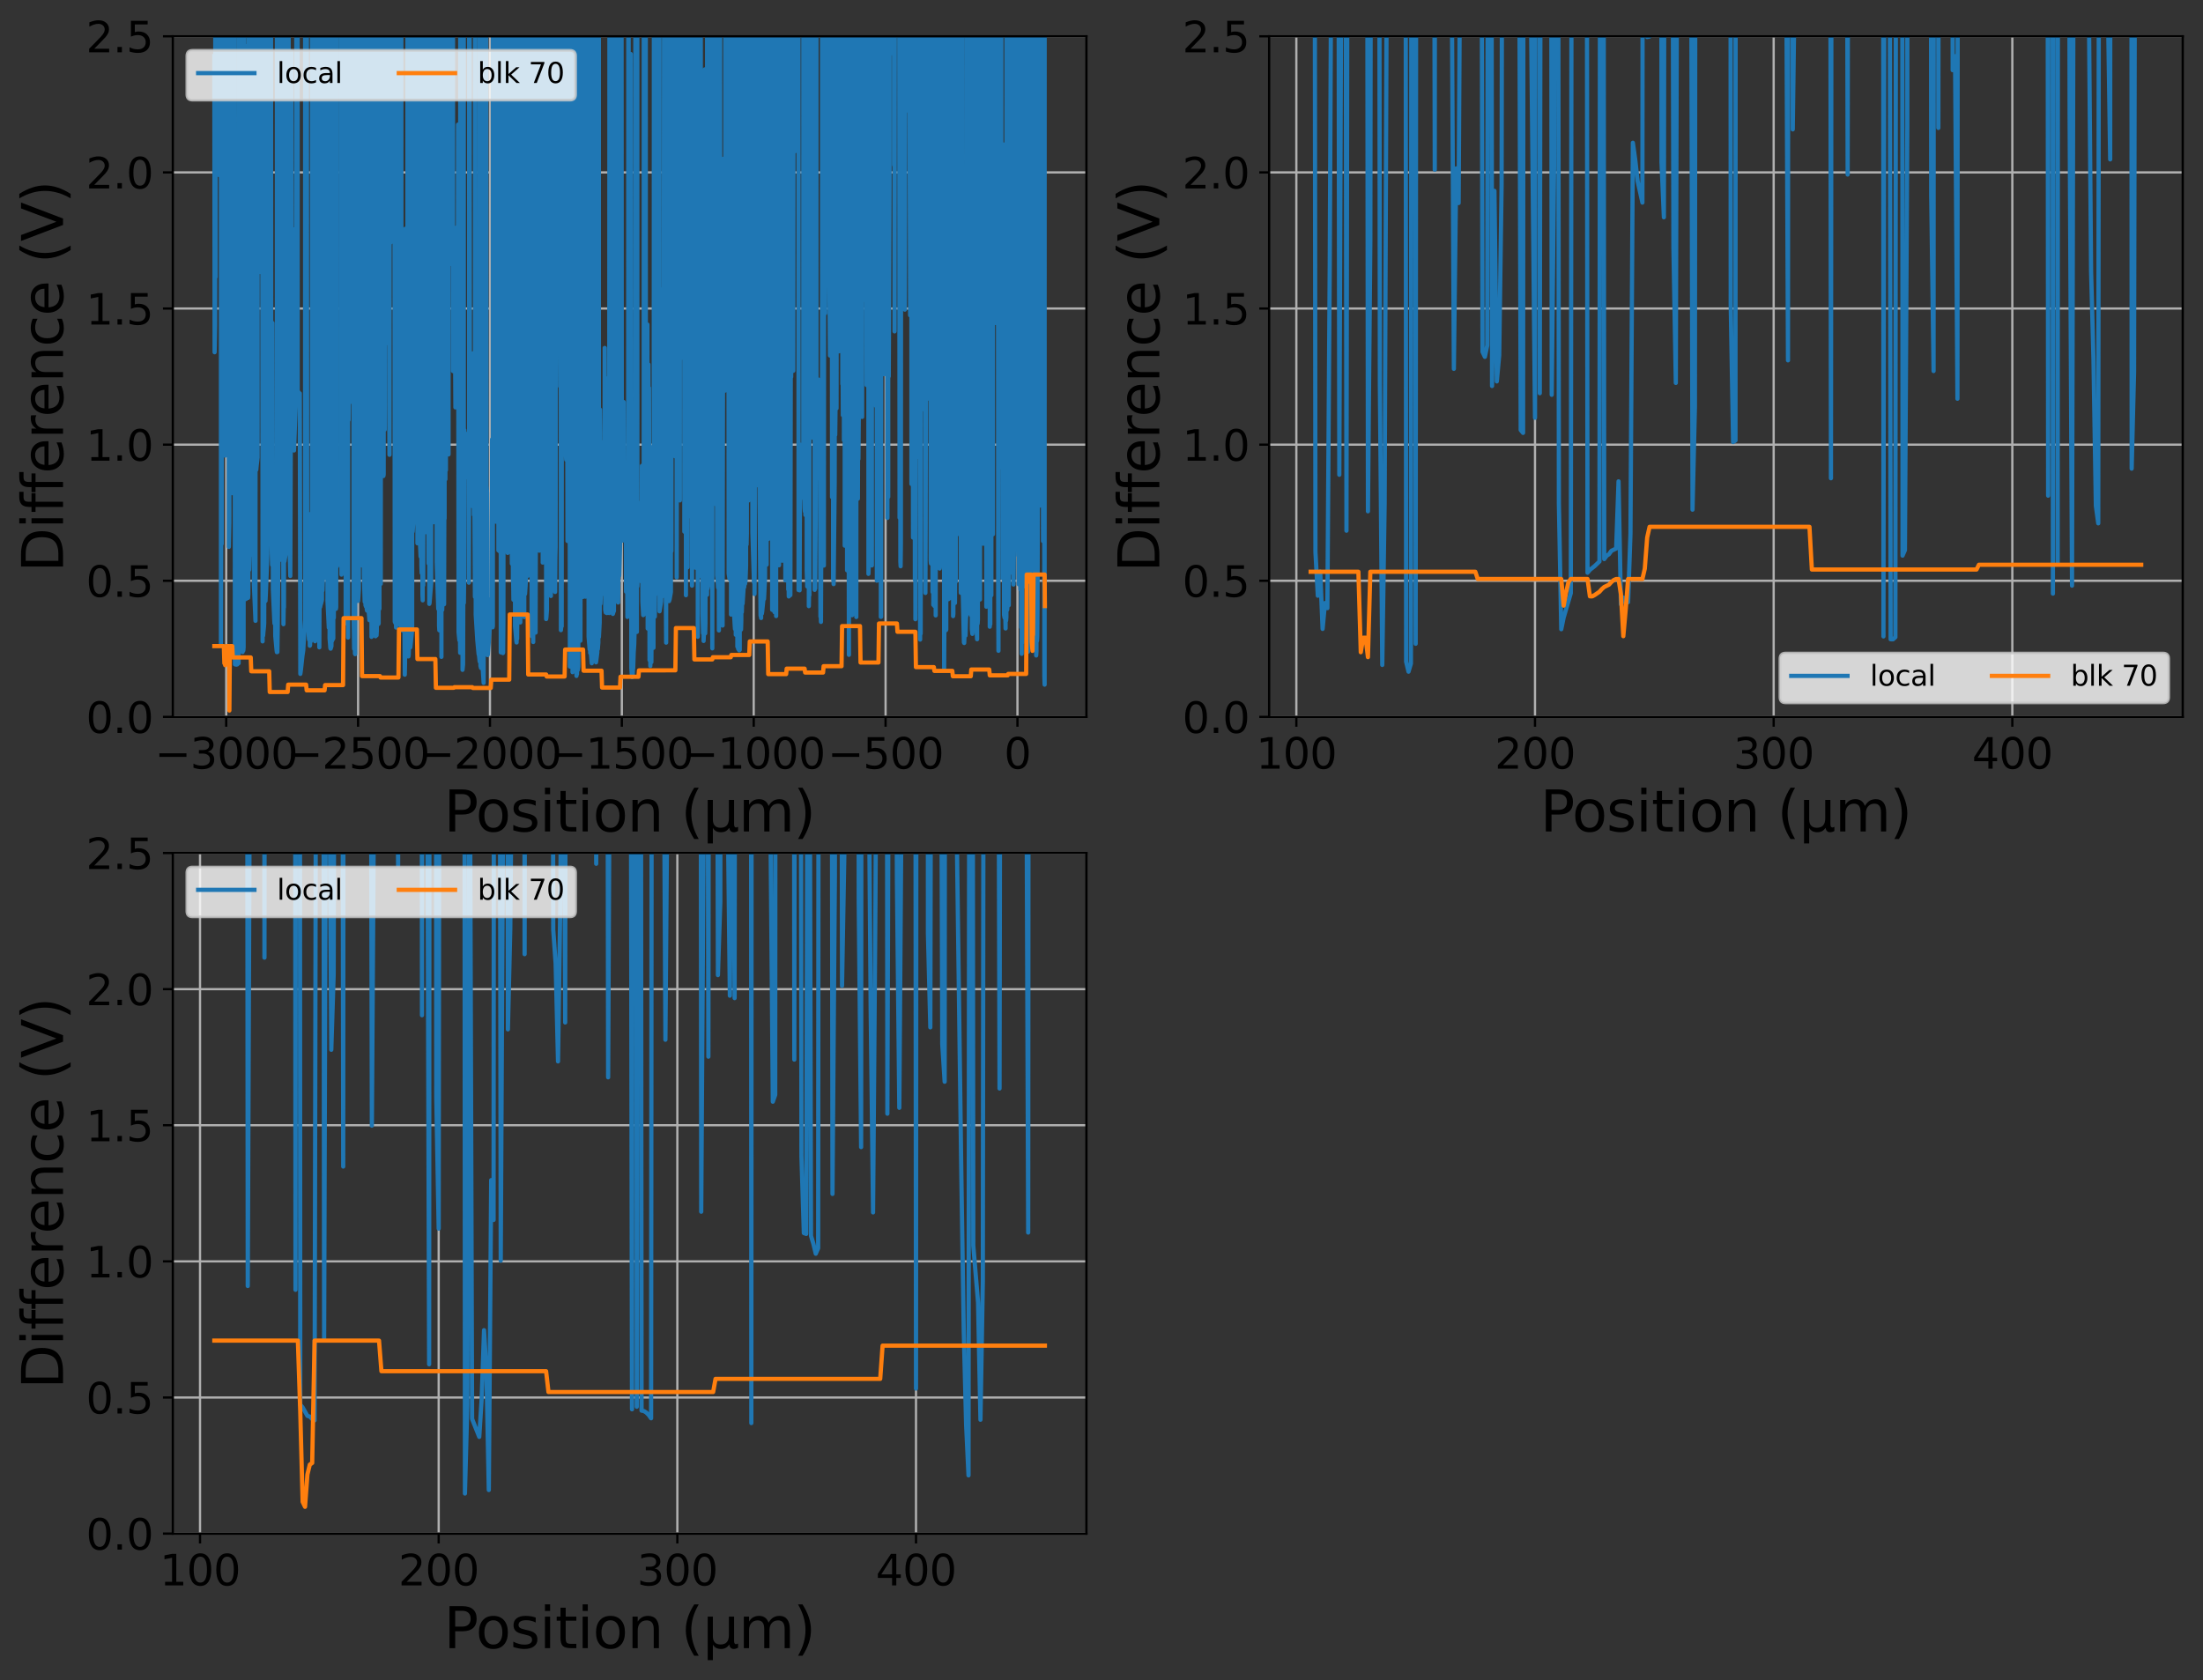 <?xml version="1.0" encoding="utf-8" standalone="no"?>
<!DOCTYPE svg PUBLIC "-//W3C//DTD SVG 1.1//EN"
  "http://www.w3.org/Graphics/SVG/1.1/DTD/svg11.dtd">
<svg xmlns:xlink="http://www.w3.org/1999/xlink" width="782.851pt" height="597.196pt" viewBox="0 0 782.851 597.196" xmlns="http://www.w3.org/2000/svg" version="1.1">
 <rect x="0" y="0" width="782.851" height="597.196" fill="#333333" stroke="none"/>
 <defs>
  <style type="text/css">*{stroke-linejoin: round; stroke-linecap: butt}</style>
 </defs>
 <g id="figure_1">
  <g id="patch_1">
   <path d="M 0 597.196 
L 782.851 597.196 
L 782.851 0 
L 0 0 
L 0 597.196 
z
" style="fill: none"/>
  </g>
  <g id="axes_1">
   <g id="patch_2">
    <path d="M 61.411 254.819 
L 386.065 254.819 
L 386.065 12.899 
L 61.411 12.899 
L 61.411 254.819 
z
" style="fill: none"/>
   </g>
   <g id="matplotlib.axis_1">
    <g id="xtick_1">
     <g id="line2d_1">
      <path d="M 80.386 254.819 
L 80.386 12.899 
" clip-path="url(#p1f5faa46ab)" style="fill: none; stroke: #b0b0b0; stroke-width: 0.8; stroke-linecap: square"/>
     </g>
     <g id="line2d_2">
      <defs>
       <path id="md39032bed2" d="M 0 0 
L 0 3.5 
" style="stroke: #000000; stroke-width: 0.8"/>
      </defs>
      <g>
       <use xlink:href="#md39032bed2" x="80.386" y="254.819" style="stroke: #000000; stroke-width: 0.8"/>
      </g>
     </g>
     <g id="text_1">
      <!-- −3000 -->
      <g transform="translate(55.013 273.216)scale(0.15 -0.15)">
       <defs>
        <path id="DejaVuSans-2212" d="M 678 2272 
L 4684 2272 
L 4684 1741 
L 678 1741 
L 678 2272 
z
" transform="scale(0.016)"/>
        <path id="DejaVuSans-33" d="M 2597 2516 
Q 3050 2419 3304 2112 
Q 3559 1806 3559 1356 
Q 3559 666 3084 287 
Q 2609 -91 1734 -91 
Q 1441 -91 1130 -33 
Q 819 25 488 141 
L 488 750 
Q 750 597 1062 519 
Q 1375 441 1716 441 
Q 2309 441 2620 675 
Q 2931 909 2931 1356 
Q 2931 1769 2642 2001 
Q 2353 2234 1838 2234 
L 1294 2234 
L 1294 2753 
L 1863 2753 
Q 2328 2753 2575 2939 
Q 2822 3125 2822 3475 
Q 2822 3834 2567 4026 
Q 2313 4219 1838 4219 
Q 1578 4219 1281 4162 
Q 984 4106 628 3988 
L 628 4550 
Q 988 4650 1302 4700 
Q 1616 4750 1894 4750 
Q 2613 4750 3031 4423 
Q 3450 4097 3450 3541 
Q 3450 3153 3228 2886 
Q 3006 2619 2597 2516 
z
" transform="scale(0.016)"/>
        <path id="DejaVuSans-30" d="M 2034 4250 
Q 1547 4250 1301 3770 
Q 1056 3291 1056 2328 
Q 1056 1369 1301 889 
Q 1547 409 2034 409 
Q 2525 409 2770 889 
Q 3016 1369 3016 2328 
Q 3016 3291 2770 3770 
Q 2525 4250 2034 4250 
z
M 2034 4750 
Q 2819 4750 3233 4129 
Q 3647 3509 3647 2328 
Q 3647 1150 3233 529 
Q 2819 -91 2034 -91 
Q 1250 -91 836 529 
Q 422 1150 422 2328 
Q 422 3509 836 4129 
Q 1250 4750 2034 4750 
z
" transform="scale(0.016)"/>
       </defs>
       <use xlink:href="#DejaVuSans-2212"/>
       <use xlink:href="#DejaVuSans-33" x="83.789"/>
       <use xlink:href="#DejaVuSans-30" x="147.412"/>
       <use xlink:href="#DejaVuSans-30" x="211.035"/>
       <use xlink:href="#DejaVuSans-30" x="274.658"/>
      </g>
     </g>
    </g>
    <g id="xtick_2">
     <g id="line2d_3">
      <path d="M 127.248 254.819 
L 127.248 12.899 
" clip-path="url(#p1f5faa46ab)" style="fill: none; stroke: #b0b0b0; stroke-width: 0.8; stroke-linecap: square"/>
     </g>
     <g id="line2d_4">
      <g>
       <use xlink:href="#md39032bed2" x="127.248" y="254.819" style="stroke: #000000; stroke-width: 0.8"/>
      </g>
     </g>
     <g id="text_2">
      <!-- −2500 -->
      <g transform="translate(101.876 273.216)scale(0.15 -0.15)">
       <defs>
        <path id="DejaVuSans-32" d="M 1228 531 
L 3431 531 
L 3431 0 
L 469 0 
L 469 531 
Q 828 903 1448 1529 
Q 2069 2156 2228 2338 
Q 2531 2678 2651 2914 
Q 2772 3150 2772 3378 
Q 2772 3750 2511 3984 
Q 2250 4219 1831 4219 
Q 1534 4219 1204 4116 
Q 875 4013 500 3803 
L 500 4441 
Q 881 4594 1212 4672 
Q 1544 4750 1819 4750 
Q 2544 4750 2975 4387 
Q 3406 4025 3406 3419 
Q 3406 3131 3298 2873 
Q 3191 2616 2906 2266 
Q 2828 2175 2409 1742 
Q 1991 1309 1228 531 
z
" transform="scale(0.016)"/>
        <path id="DejaVuSans-35" d="M 691 4666 
L 3169 4666 
L 3169 4134 
L 1269 4134 
L 1269 2991 
Q 1406 3038 1543 3061 
Q 1681 3084 1819 3084 
Q 2600 3084 3056 2656 
Q 3513 2228 3513 1497 
Q 3513 744 3044 326 
Q 2575 -91 1722 -91 
Q 1428 -91 1123 -41 
Q 819 9 494 109 
L 494 744 
Q 775 591 1075 516 
Q 1375 441 1709 441 
Q 2250 441 2565 725 
Q 2881 1009 2881 1497 
Q 2881 1984 2565 2268 
Q 2250 2553 1709 2553 
Q 1456 2553 1204 2497 
Q 953 2441 691 2322 
L 691 4666 
z
" transform="scale(0.016)"/>
       </defs>
       <use xlink:href="#DejaVuSans-2212"/>
       <use xlink:href="#DejaVuSans-32" x="83.789"/>
       <use xlink:href="#DejaVuSans-35" x="147.412"/>
       <use xlink:href="#DejaVuSans-30" x="211.035"/>
       <use xlink:href="#DejaVuSans-30" x="274.658"/>
      </g>
     </g>
    </g>
    <g id="xtick_3">
     <g id="line2d_5">
      <path d="M 174.111 254.819 
L 174.111 12.899 
" clip-path="url(#p1f5faa46ab)" style="fill: none; stroke: #b0b0b0; stroke-width: 0.8; stroke-linecap: square"/>
     </g>
     <g id="line2d_6">
      <g>
       <use xlink:href="#md39032bed2" x="174.111" y="254.819" style="stroke: #000000; stroke-width: 0.8"/>
      </g>
     </g>
     <g id="text_3">
      <!-- −2000 -->
      <g transform="translate(148.738 273.216)scale(0.15 -0.15)">
       <use xlink:href="#DejaVuSans-2212"/>
       <use xlink:href="#DejaVuSans-32" x="83.789"/>
       <use xlink:href="#DejaVuSans-30" x="147.412"/>
       <use xlink:href="#DejaVuSans-30" x="211.035"/>
       <use xlink:href="#DejaVuSans-30" x="274.658"/>
      </g>
     </g>
    </g>
    <g id="xtick_4">
     <g id="line2d_7">
      <path d="M 220.973 254.819 
L 220.973 12.899 
" clip-path="url(#p1f5faa46ab)" style="fill: none; stroke: #b0b0b0; stroke-width: 0.8; stroke-linecap: square"/>
     </g>
     <g id="line2d_8">
      <g>
       <use xlink:href="#md39032bed2" x="220.973" y="254.819" style="stroke: #000000; stroke-width: 0.8"/>
      </g>
     </g>
     <g id="text_4">
      <!-- −1500 -->
      <g transform="translate(195.601 273.216)scale(0.15 -0.15)">
       <defs>
        <path id="DejaVuSans-31" d="M 794 531 
L 1825 531 
L 1825 4091 
L 703 3866 
L 703 4441 
L 1819 4666 
L 2450 4666 
L 2450 531 
L 3481 531 
L 3481 0 
L 794 0 
L 794 531 
z
" transform="scale(0.016)"/>
       </defs>
       <use xlink:href="#DejaVuSans-2212"/>
       <use xlink:href="#DejaVuSans-31" x="83.789"/>
       <use xlink:href="#DejaVuSans-35" x="147.412"/>
       <use xlink:href="#DejaVuSans-30" x="211.035"/>
       <use xlink:href="#DejaVuSans-30" x="274.658"/>
      </g>
     </g>
    </g>
    <g id="xtick_5">
     <g id="line2d_9">
      <path d="M 267.836 254.819 
L 267.836 12.899 
" clip-path="url(#p1f5faa46ab)" style="fill: none; stroke: #b0b0b0; stroke-width: 0.8; stroke-linecap: square"/>
     </g>
     <g id="line2d_10">
      <g>
       <use xlink:href="#md39032bed2" x="267.836" y="254.819" style="stroke: #000000; stroke-width: 0.8"/>
      </g>
     </g>
     <g id="text_5">
      <!-- −1000 -->
      <g transform="translate(242.464 273.216)scale(0.15 -0.15)">
       <use xlink:href="#DejaVuSans-2212"/>
       <use xlink:href="#DejaVuSans-31" x="83.789"/>
       <use xlink:href="#DejaVuSans-30" x="147.412"/>
       <use xlink:href="#DejaVuSans-30" x="211.035"/>
       <use xlink:href="#DejaVuSans-30" x="274.658"/>
      </g>
     </g>
    </g>
    <g id="xtick_6">
     <g id="line2d_11">
      <path d="M 314.698 254.819 
L 314.698 12.899 
" clip-path="url(#p1f5faa46ab)" style="fill: none; stroke: #b0b0b0; stroke-width: 0.8; stroke-linecap: square"/>
     </g>
     <g id="line2d_12">
      <g>
       <use xlink:href="#md39032bed2" x="314.698" y="254.819" style="stroke: #000000; stroke-width: 0.8"/>
      </g>
     </g>
     <g id="text_6">
      <!-- −500 -->
      <g transform="translate(294.098 273.216)scale(0.15 -0.15)">
       <use xlink:href="#DejaVuSans-2212"/>
       <use xlink:href="#DejaVuSans-35" x="83.789"/>
       <use xlink:href="#DejaVuSans-30" x="147.412"/>
       <use xlink:href="#DejaVuSans-30" x="211.035"/>
      </g>
     </g>
    </g>
    <g id="xtick_7">
     <g id="line2d_13">
      <path d="M 361.561 254.819 
L 361.561 12.899 
" clip-path="url(#p1f5faa46ab)" style="fill: none; stroke: #b0b0b0; stroke-width: 0.8; stroke-linecap: square"/>
     </g>
     <g id="line2d_14">
      <g>
       <use xlink:href="#md39032bed2" x="361.561" y="254.819" style="stroke: #000000; stroke-width: 0.8"/>
      </g>
     </g>
     <g id="text_7">
      <!-- 0 -->
      <g transform="translate(356.789 273.216)scale(0.15 -0.15)">
       <use xlink:href="#DejaVuSans-30"/>
      </g>
     </g>
    </g>
    <g id="text_8">
     <!-- Position (μm) -->
     <g transform="translate(157.726 295.533)scale(0.2 -0.2)">
      <defs>
       <path id="DejaVuSans-50" d="M 1259 4147 
L 1259 2394 
L 2053 2394 
Q 2494 2394 2734 2622 
Q 2975 2850 2975 3272 
Q 2975 3691 2734 3919 
Q 2494 4147 2053 4147 
L 1259 4147 
z
M 628 4666 
L 2053 4666 
Q 2838 4666 3239 4311 
Q 3641 3956 3641 3272 
Q 3641 2581 3239 2228 
Q 2838 1875 2053 1875 
L 1259 1875 
L 1259 0 
L 628 0 
L 628 4666 
z
" transform="scale(0.016)"/>
       <path id="DejaVuSans-6f" d="M 1959 3097 
Q 1497 3097 1228 2736 
Q 959 2375 959 1747 
Q 959 1119 1226 758 
Q 1494 397 1959 397 
Q 2419 397 2687 759 
Q 2956 1122 2956 1747 
Q 2956 2369 2687 2733 
Q 2419 3097 1959 3097 
z
M 1959 3584 
Q 2709 3584 3137 3096 
Q 3566 2609 3566 1747 
Q 3566 888 3137 398 
Q 2709 -91 1959 -91 
Q 1206 -91 779 398 
Q 353 888 353 1747 
Q 353 2609 779 3096 
Q 1206 3584 1959 3584 
z
" transform="scale(0.016)"/>
       <path id="DejaVuSans-73" d="M 2834 3397 
L 2834 2853 
Q 2591 2978 2328 3040 
Q 2066 3103 1784 3103 
Q 1356 3103 1142 2972 
Q 928 2841 928 2578 
Q 928 2378 1081 2264 
Q 1234 2150 1697 2047 
L 1894 2003 
Q 2506 1872 2764 1633 
Q 3022 1394 3022 966 
Q 3022 478 2636 193 
Q 2250 -91 1575 -91 
Q 1294 -91 989 -36 
Q 684 19 347 128 
L 347 722 
Q 666 556 975 473 
Q 1284 391 1588 391 
Q 1994 391 2212 530 
Q 2431 669 2431 922 
Q 2431 1156 2273 1281 
Q 2116 1406 1581 1522 
L 1381 1569 
Q 847 1681 609 1914 
Q 372 2147 372 2553 
Q 372 3047 722 3315 
Q 1072 3584 1716 3584 
Q 2034 3584 2315 3537 
Q 2597 3491 2834 3397 
z
" transform="scale(0.016)"/>
       <path id="DejaVuSans-69" d="M 603 3500 
L 1178 3500 
L 1178 0 
L 603 0 
L 603 3500 
z
M 603 4863 
L 1178 4863 
L 1178 4134 
L 603 4134 
L 603 4863 
z
" transform="scale(0.016)"/>
       <path id="DejaVuSans-74" d="M 1172 4494 
L 1172 3500 
L 2356 3500 
L 2356 3053 
L 1172 3053 
L 1172 1153 
Q 1172 725 1289 603 
Q 1406 481 1766 481 
L 2356 481 
L 2356 0 
L 1766 0 
Q 1100 0 847 248 
Q 594 497 594 1153 
L 594 3053 
L 172 3053 
L 172 3500 
L 594 3500 
L 594 4494 
L 1172 4494 
z
" transform="scale(0.016)"/>
       <path id="DejaVuSans-6e" d="M 3513 2113 
L 3513 0 
L 2938 0 
L 2938 2094 
Q 2938 2591 2744 2837 
Q 2550 3084 2163 3084 
Q 1697 3084 1428 2787 
Q 1159 2491 1159 1978 
L 1159 0 
L 581 0 
L 581 3500 
L 1159 3500 
L 1159 2956 
Q 1366 3272 1645 3428 
Q 1925 3584 2291 3584 
Q 2894 3584 3203 3211 
Q 3513 2838 3513 2113 
z
" transform="scale(0.016)"/>
       <path id="DejaVuSans-20" transform="scale(0.016)"/>
       <path id="DejaVuSans-28" d="M 1984 4856 
Q 1566 4138 1362 3434 
Q 1159 2731 1159 2009 
Q 1159 1288 1364 580 
Q 1569 -128 1984 -844 
L 1484 -844 
Q 1016 -109 783 600 
Q 550 1309 550 2009 
Q 550 2706 781 3412 
Q 1013 4119 1484 4856 
L 1984 4856 
z
" transform="scale(0.016)"/>
       <path id="DejaVuSans-3bc" d="M 544 -1331 
L 544 3500 
L 1119 3500 
L 1119 1325 
Q 1119 872 1334 640 
Q 1550 409 1972 409 
Q 2434 409 2667 671 
Q 2900 934 2900 1459 
L 2900 3500 
L 3475 3500 
L 3475 806 
Q 3475 619 3529 530 
Q 3584 441 3700 441 
Q 3728 441 3778 458 
Q 3828 475 3916 513 
L 3916 50 
Q 3788 -22 3673 -56 
Q 3559 -91 3450 -91 
Q 3234 -91 3106 31 
Q 2978 153 2931 403 
Q 2775 156 2548 32 
Q 2322 -91 2016 -91 
Q 1697 -91 1473 31 
Q 1250 153 1119 397 
L 1119 -1331 
L 544 -1331 
z
" transform="scale(0.016)"/>
       <path id="DejaVuSans-6d" d="M 3328 2828 
Q 3544 3216 3844 3400 
Q 4144 3584 4550 3584 
Q 5097 3584 5394 3201 
Q 5691 2819 5691 2113 
L 5691 0 
L 5113 0 
L 5113 2094 
Q 5113 2597 4934 2840 
Q 4756 3084 4391 3084 
Q 3944 3084 3684 2787 
Q 3425 2491 3425 1978 
L 3425 0 
L 2847 0 
L 2847 2094 
Q 2847 2600 2669 2842 
Q 2491 3084 2119 3084 
Q 1678 3084 1418 2786 
Q 1159 2488 1159 1978 
L 1159 0 
L 581 0 
L 581 3500 
L 1159 3500 
L 1159 2956 
Q 1356 3278 1631 3431 
Q 1906 3584 2284 3584 
Q 2666 3584 2933 3390 
Q 3200 3197 3328 2828 
z
" transform="scale(0.016)"/>
       <path id="DejaVuSans-29" d="M 513 4856 
L 1013 4856 
Q 1481 4119 1714 3412 
Q 1947 2706 1947 2009 
Q 1947 1309 1714 600 
Q 1481 -109 1013 -844 
L 513 -844 
Q 928 -128 1133 580 
Q 1338 1288 1338 2009 
Q 1338 2731 1133 3434 
Q 928 4138 513 4856 
z
" transform="scale(0.016)"/>
      </defs>
      <use xlink:href="#DejaVuSans-50"/>
      <use xlink:href="#DejaVuSans-6f" x="56.678"/>
      <use xlink:href="#DejaVuSans-73" x="117.859"/>
      <use xlink:href="#DejaVuSans-69" x="169.959"/>
      <use xlink:href="#DejaVuSans-74" x="197.742"/>
      <use xlink:href="#DejaVuSans-69" x="236.951"/>
      <use xlink:href="#DejaVuSans-6f" x="264.734"/>
      <use xlink:href="#DejaVuSans-6e" x="325.916"/>
      <use xlink:href="#DejaVuSans-20" x="389.295"/>
      <use xlink:href="#DejaVuSans-28" x="421.082"/>
      <use xlink:href="#DejaVuSans-3bc" x="460.096"/>
      <use xlink:href="#DejaVuSans-6d" x="523.719"/>
      <use xlink:href="#DejaVuSans-29" x="621.131"/>
     </g>
    </g>
   </g>
   <g id="matplotlib.axis_2">
    <g id="ytick_1">
     <g id="line2d_15">
      <path d="M 61.411 254.819 
L 386.065 254.819 
" clip-path="url(#p1f5faa46ab)" style="fill: none; stroke: #b0b0b0; stroke-width: 0.8; stroke-linecap: square"/>
     </g>
     <g id="line2d_16">
      <defs>
       <path id="m6f3f5b6aff" d="M 0 0 
L -3.5 0 
" style="stroke: #000000; stroke-width: 0.8"/>
      </defs>
      <g>
       <use xlink:href="#m6f3f5b6aff" x="61.411" y="254.819" style="stroke: #000000; stroke-width: 0.8"/>
      </g>
     </g>
     <g id="text_9">
      <!-- 0.0 -->
      <g transform="translate(30.556 260.518)scale(0.15 -0.15)">
       <defs>
        <path id="DejaVuSans-2e" d="M 684 794 
L 1344 794 
L 1344 0 
L 684 0 
L 684 794 
z
" transform="scale(0.016)"/>
       </defs>
       <use xlink:href="#DejaVuSans-30"/>
       <use xlink:href="#DejaVuSans-2e" x="63.623"/>
       <use xlink:href="#DejaVuSans-30" x="95.41"/>
      </g>
     </g>
    </g>
    <g id="ytick_2">
     <g id="line2d_17">
      <path d="M 61.411 206.435 
L 386.065 206.435 
" clip-path="url(#p1f5faa46ab)" style="fill: none; stroke: #b0b0b0; stroke-width: 0.8; stroke-linecap: square"/>
     </g>
     <g id="line2d_18">
      <g>
       <use xlink:href="#m6f3f5b6aff" x="61.411" y="206.435" style="stroke: #000000; stroke-width: 0.8"/>
      </g>
     </g>
     <g id="text_10">
      <!-- 0.5 -->
      <g transform="translate(30.556 212.134)scale(0.15 -0.15)">
       <use xlink:href="#DejaVuSans-30"/>
       <use xlink:href="#DejaVuSans-2e" x="63.623"/>
       <use xlink:href="#DejaVuSans-35" x="95.41"/>
      </g>
     </g>
    </g>
    <g id="ytick_3">
     <g id="line2d_19">
      <path d="M 61.411 158.051 
L 386.065 158.051 
" clip-path="url(#p1f5faa46ab)" style="fill: none; stroke: #b0b0b0; stroke-width: 0.8; stroke-linecap: square"/>
     </g>
     <g id="line2d_20">
      <g>
       <use xlink:href="#m6f3f5b6aff" x="61.411" y="158.051" style="stroke: #000000; stroke-width: 0.8"/>
      </g>
     </g>
     <g id="text_11">
      <!-- 1.0 -->
      <g transform="translate(30.556 163.75)scale(0.15 -0.15)">
       <use xlink:href="#DejaVuSans-31"/>
       <use xlink:href="#DejaVuSans-2e" x="63.623"/>
       <use xlink:href="#DejaVuSans-30" x="95.41"/>
      </g>
     </g>
    </g>
    <g id="ytick_4">
     <g id="line2d_21">
      <path d="M 61.411 109.667 
L 386.065 109.667 
" clip-path="url(#p1f5faa46ab)" style="fill: none; stroke: #b0b0b0; stroke-width: 0.8; stroke-linecap: square"/>
     </g>
     <g id="line2d_22">
      <g>
       <use xlink:href="#m6f3f5b6aff" x="61.411" y="109.667" style="stroke: #000000; stroke-width: 0.8"/>
      </g>
     </g>
     <g id="text_12">
      <!-- 1.5 -->
      <g transform="translate(30.556 115.366)scale(0.15 -0.15)">
       <use xlink:href="#DejaVuSans-31"/>
       <use xlink:href="#DejaVuSans-2e" x="63.623"/>
       <use xlink:href="#DejaVuSans-35" x="95.41"/>
      </g>
     </g>
    </g>
    <g id="ytick_5">
     <g id="line2d_23">
      <path d="M 61.411 61.283 
L 386.065 61.283 
" clip-path="url(#p1f5faa46ab)" style="fill: none; stroke: #b0b0b0; stroke-width: 0.8; stroke-linecap: square"/>
     </g>
     <g id="line2d_24">
      <g>
       <use xlink:href="#m6f3f5b6aff" x="61.411" y="61.283" style="stroke: #000000; stroke-width: 0.8"/>
      </g>
     </g>
     <g id="text_13">
      <!-- 2.0 -->
      <g transform="translate(30.556 66.982)scale(0.15 -0.15)">
       <use xlink:href="#DejaVuSans-32"/>
       <use xlink:href="#DejaVuSans-2e" x="63.623"/>
       <use xlink:href="#DejaVuSans-30" x="95.41"/>
      </g>
     </g>
    </g>
    <g id="ytick_6">
     <g id="line2d_25">
      <path d="M 61.411 12.899 
L 386.065 12.899 
" clip-path="url(#p1f5faa46ab)" style="fill: none; stroke: #b0b0b0; stroke-width: 0.8; stroke-linecap: square"/>
     </g>
     <g id="line2d_26">
      <g>
       <use xlink:href="#m6f3f5b6aff" x="61.411" y="12.899" style="stroke: #000000; stroke-width: 0.8"/>
      </g>
     </g>
     <g id="text_14">
      <!-- 2.5 -->
      <g transform="translate(30.556 18.598)scale(0.15 -0.15)">
       <use xlink:href="#DejaVuSans-32"/>
       <use xlink:href="#DejaVuSans-2e" x="63.623"/>
       <use xlink:href="#DejaVuSans-35" x="95.41"/>
      </g>
     </g>
    </g>
    <g id="text_15">
     <!-- Difference (V) -->
     <g transform="translate(22.397 203.381)rotate(-90)scale(0.2 -0.2)">
      <defs>
       <path id="DejaVuSans-44" d="M 1259 4147 
L 1259 519 
L 2022 519 
Q 2988 519 3436 956 
Q 3884 1394 3884 2338 
Q 3884 3275 3436 3711 
Q 2988 4147 2022 4147 
L 1259 4147 
z
M 628 4666 
L 1925 4666 
Q 3281 4666 3915 4102 
Q 4550 3538 4550 2338 
Q 4550 1131 3912 565 
Q 3275 0 1925 0 
L 628 0 
L 628 4666 
z
" transform="scale(0.016)"/>
       <path id="DejaVuSans-66" d="M 2375 4863 
L 2375 4384 
L 1825 4384 
Q 1516 4384 1395 4259 
Q 1275 4134 1275 3809 
L 1275 3500 
L 2222 3500 
L 2222 3053 
L 1275 3053 
L 1275 0 
L 697 0 
L 697 3053 
L 147 3053 
L 147 3500 
L 697 3500 
L 697 3744 
Q 697 4328 969 4595 
Q 1241 4863 1831 4863 
L 2375 4863 
z
" transform="scale(0.016)"/>
       <path id="DejaVuSans-65" d="M 3597 1894 
L 3597 1613 
L 953 1613 
Q 991 1019 1311 708 
Q 1631 397 2203 397 
Q 2534 397 2845 478 
Q 3156 559 3463 722 
L 3463 178 
Q 3153 47 2828 -22 
Q 2503 -91 2169 -91 
Q 1331 -91 842 396 
Q 353 884 353 1716 
Q 353 2575 817 3079 
Q 1281 3584 2069 3584 
Q 2775 3584 3186 3129 
Q 3597 2675 3597 1894 
z
M 3022 2063 
Q 3016 2534 2758 2815 
Q 2500 3097 2075 3097 
Q 1594 3097 1305 2825 
Q 1016 2553 972 2059 
L 3022 2063 
z
" transform="scale(0.016)"/>
       <path id="DejaVuSans-72" d="M 2631 2963 
Q 2534 3019 2420 3045 
Q 2306 3072 2169 3072 
Q 1681 3072 1420 2755 
Q 1159 2438 1159 1844 
L 1159 0 
L 581 0 
L 581 3500 
L 1159 3500 
L 1159 2956 
Q 1341 3275 1631 3429 
Q 1922 3584 2338 3584 
Q 2397 3584 2469 3576 
Q 2541 3569 2628 3553 
L 2631 2963 
z
" transform="scale(0.016)"/>
       <path id="DejaVuSans-63" d="M 3122 3366 
L 3122 2828 
Q 2878 2963 2633 3030 
Q 2388 3097 2138 3097 
Q 1578 3097 1268 2742 
Q 959 2388 959 1747 
Q 959 1106 1268 751 
Q 1578 397 2138 397 
Q 2388 397 2633 464 
Q 2878 531 3122 666 
L 3122 134 
Q 2881 22 2623 -34 
Q 2366 -91 2075 -91 
Q 1284 -91 818 406 
Q 353 903 353 1747 
Q 353 2603 823 3093 
Q 1294 3584 2113 3584 
Q 2378 3584 2631 3529 
Q 2884 3475 3122 3366 
z
" transform="scale(0.016)"/>
       <path id="DejaVuSans-56" d="M 1831 0 
L 50 4666 
L 709 4666 
L 2188 738 
L 3669 4666 
L 4325 4666 
L 2547 0 
L 1831 0 
z
" transform="scale(0.016)"/>
      </defs>
      <use xlink:href="#DejaVuSans-44"/>
      <use xlink:href="#DejaVuSans-69" x="77.002"/>
      <use xlink:href="#DejaVuSans-66" x="104.785"/>
      <use xlink:href="#DejaVuSans-66" x="139.99"/>
      <use xlink:href="#DejaVuSans-65" x="175.195"/>
      <use xlink:href="#DejaVuSans-72" x="236.719"/>
      <use xlink:href="#DejaVuSans-65" x="275.582"/>
      <use xlink:href="#DejaVuSans-6e" x="337.105"/>
      <use xlink:href="#DejaVuSans-63" x="400.484"/>
      <use xlink:href="#DejaVuSans-65" x="455.465"/>
      <use xlink:href="#DejaVuSans-20" x="516.988"/>
      <use xlink:href="#DejaVuSans-28" x="548.775"/>
      <use xlink:href="#DejaVuSans-56" x="587.789"/>
      <use xlink:href="#DejaVuSans-29" x="656.197"/>
     </g>
    </g>
   </g>
   <g id="line2d_27">
    <path d="M 76.168 19.964 
L 76.262 125.204 
L 76.355 120.692 
L 76.449 115.377 
L 76.509 -1 
M 76.581 -1 
L 76.637 98.459 
L 76.65 -1 
M 77.945 -1 
L 77.949 62.263 
L 77.952 -1 
M 78.134 -1 
L 78.136 51.455 
L 78.138 -1 
M 78.503 -1 
L 78.511 229.267 
L 78.605 188.302 
L 78.792 193.329 
L 78.898 -1 
M 79.422 -1 
L 79.542 33.671 
L 79.636 36.707 
L 79.65 -1 
M 79.909 -1 
L 80.011 161.944 
L 80.104 113.207 
L 80.147 -1 
M 81.309 -1 
L 81.323 194.394 
L 81.417 189.931 
L 81.51 185.534 
L 81.575 -1 
M 81.636 -1 
L 81.698 159.905 
L 81.791 159.867 
L 81.885 158.682 
L 81.979 166.464 
L 82.073 161.894 
L 82.166 163.44 
L 82.191 -1 
M 82.329 -1 
L 82.354 169.595 
L 82.411 -1 
M 82.483 -1 
L 82.541 175.301 
L 82.635 173.755 
L 82.822 174.88 
L 82.916 173.466 
L 83.01 166.972 
L 83.104 174.991 
L 83.197 174.178 
L 83.237 -1 
M 83.339 -1 
L 83.479 236.142 
L 83.76 236.216 
L 84.041 236.237 
L 84.135 57.042 
L 84.322 236.164 
L 84.51 235.769 
L 84.791 235.748 
L 84.885 -1 
M 85.059 -1 
L 85.072 185.729 
L 85.166 161.217 
L 85.259 139.537 
L 85.353 145.66 
L 85.728 62.254 
L 85.733 -1 
M 86.185 -1 
L 86.197 231.779 
L 86.29 230.465 
L 86.384 223.669 
L 86.478 231.226 
L 86.571 229.996 
L 86.583 -1 
M 86.749 -1 
L 86.853 202.144 
L 87.228 208.543 
L 87.415 212.924 
L 87.509 16.372 
L 87.696 198.488 
L 87.977 206.159 
L 88.071 167.645 
L 88.165 212.499 
L 88.259 211.066 
L 88.338 -1 
M 88.366 -1 
L 88.446 202.717 
L 88.54 202.571 
L 88.727 196.268 
L 88.747 -1 
M 88.896 -1 
L 88.915 189.821 
L 88.924 -1 
M 89.093 -1 
L 89.102 180.469 
L 89.111 -1 
M 89.361 -1 
L 89.477 181.278 
L 89.571 185.765 
L 89.589 -1 
M 89.739 -1 
L 89.852 197.252 
L 89.946 197.282 
L 90.039 -0.933 
L 90.227 207.854 
L 90.789 220.677 
L 90.809 -1 
M 91.063 -1 
L 91.07 167.005 
L 91.164 165.843 
L 91.539 162.594 
L 91.548 -1 
M 91.81 -1 
L 91.82 87.387 
L 91.914 80.904 
L 92.195 57.52 
L 92.289 68.329 
L 92.382 96.664 
L 92.388 -1 
M 93.166 -1 
L 93.32 227.977 
L 93.329 -1 
M 93.498 -1 
L 93.507 225.935 
L 93.601 224.717 
L 93.788 222.888 
L 93.882 221.54 
L 93.976 177.2 
L 94.06 -1 
M 94.317 -1 
L 94.351 213.587 
L 94.444 211.676 
L 94.913 199.719 
L 95.007 196.777 
L 95.08 -1 
M 95.122 -1 
L 95.194 189.644 
L 95.288 186.317 
L 95.304 -1 
M 95.459 -1 
L 95.475 177.588 
L 95.569 172.731 
L 95.663 160.119 
L 95.678 -1 
M 96.027 -1 
L 96.131 177.088 
L 96.148 -1 
M 96.302 -1 
L 96.413 190.262 
L 96.694 200.818 
L 96.787 114.769 
L 96.975 209.458 
L 97.444 219.97 
L 97.537 221.631 
L 97.631 188.354 
L 97.818 226.055 
L 98.287 231.121 
L 98.381 231.807 
L 98.403 -1 
M 98.546 -1 
L 98.568 231.767 
L 98.662 225.347 
L 98.943 197.939 
L 98.961 -1 
M 99.213 -1 
L 99.224 189.312 
L 99.247 -1 
M 99.388 -1 
L 99.412 199.052 
L 99.506 196.828 
L 100.068 185.005 
L 100.082 -1 
M 100.242 -1 
L 100.349 169.597 
L 100.537 172.818 
L 100.63 183.292 
L 100.724 221.87 
L 100.818 216.228 
L 100.911 215.886 
L 100.925 -1 
M 101.086 -1 
L 101.099 199.53 
L 101.193 198.9 
L 101.755 195.324 
L 101.765 -1 
M 102.023 -1 
L 102.13 182.262 
L 102.159 -1 
M 102.292 -1 
L 102.317 144.657 
L 102.333 -1 
M 102.568 -1 
L 102.692 189.662 
L 102.786 190.357 
L 103.161 204.724 
L 103.348 151.148 
L 103.442 149.709 
L 103.536 18.361 
L 103.629 160.049 
L 103.723 158.441 
L 104.286 146.8 
L 104.379 81.523 
L 104.473 160.125 
L 104.567 157.955 
L 105.129 142.128 
L 105.32 -1 
M 105.768 -1 
L 105.785 141.936 
L 105.879 141.752 
L 105.973 141.536 
L 106.066 139.34 
L 106.16 141.228 
L 106.254 140.906 
L 106.535 139.826 
L 106.722 239.536 
L 106.91 238.292 
L 107.472 233.112 
L 107.753 231.23 
L 108.409 220.106 
L 108.433 -1 
M 108.573 -1 
L 108.597 214.456 
L 108.691 211.501 
L 108.784 208.825 
L 108.878 223.45 
L 108.902 -1 
M 109.042 -1 
L 109.159 214.569 
L 109.722 225.907 
L 109.815 227.348 
L 109.909 182.761 
L 110.096 229.53 
L 110.19 229.356 
L 110.284 221.787 
L 110.378 228.051 
L 110.471 227.859 
L 110.846 227.006 
L 110.87 -1 
M 111.011 -1 
L 111.034 217.904 
L 111.127 121.597 
L 111.221 22.417 
L 111.409 225.146 
L 111.502 225.372 
L 111.596 216.256 
L 111.784 225.993 
L 111.877 226.194 
L 111.971 227.933 
L 111.993 -1 
M 112.138 -1 
L 112.158 210.602 
L 112.175 -1 
M 112.329 -1 
L 112.44 218.878 
L 112.721 219.389 
L 112.814 217.564 
L 113.002 207.579 
L 113.283 206.271 
L 113.377 125.721 
L 113.471 230.098 
L 113.564 209.219 
L 113.586 -1 
M 113.729 -1 
L 113.752 215.803 
L 113.845 215.319 
L 114.033 214.634 
L 114.127 214.47 
L 114.22 213.666 
L 114.314 213.741 
L 114.408 213.131 
L 114.422 -1 
M 114.581 -1 
L 114.595 209.939 
L 114.689 207.118 
L 114.783 204.296 
L 114.876 147.372 
L 114.97 193.972 
L 114.992 -1 
M 115.136 -1 
L 115.158 191.786 
L 115.251 185.511 
L 115.268 -1 
M 115.422 -1 
L 115.439 198.992 
L 115.461 -1 
M 115.605 -1 
L 115.72 193.368 
L 116.095 205.528 
L 116.162 -1 
M 116.215 -1 
L 116.376 213.568 
L 116.845 223.115 
L 116.866 -1 
M 117.011 -1 
L 117.126 226.898 
L 117.407 230.418 
L 117.501 230.571 
L 117.782 229.675 
L 117.876 202.046 
L 117.969 227.849 
L 118.063 227.577 
L 118.438 226.946 
L 118.463 -1 
M 118.601 -1 
L 118.625 219.636 
L 118.719 81.677 
L 118.907 205.741 
L 119 178.207 
L 119.034 -1 
M 119.15 -1 
L 119.188 215.869 
L 119.282 214.068 
L 119.375 216.419 
L 119.469 215.832 
L 119.48 -1 
M 119.646 -1 
L 119.656 201.497 
L 119.75 200.969 
L 120.313 197.304 
L 120.406 177.759 
L 120.5 200.752 
L 120.594 199.78 
L 121.062 194.463 
L 121.156 196.352 
L 121.175 -1 
M 121.324 -1 
L 121.343 204.251 
L 121.355 -1 
M 121.52 -1 
L 121.531 202.432 
L 121.625 201.597 
L 122 196.108 
L 122.093 199.027 
L 122.281 196.662 
L 122.372 -1 
M 122.552 -1 
L 122.562 111.985 
L 122.656 106.65 
L 122.673 -1 
M 122.813 -1 
L 122.843 221.557 
L 122.854 -1 
M 123.211 -1 
L 123.312 149.647 
L 123.499 158.525 
L 123.536 -1 
M 123.642 -1 
L 123.687 226.616 
L 123.697 -1 
M 123.867 -1 
L 123.874 149.337 
L 123.968 140.944 
L 124.436 84.808 
L 124.446 -1 
M 124.706 -1 
L 124.811 123.133 
L 125.092 136.911 
L 125.099 -1 
M 125.273 -1 
L 125.28 143.013 
L 125.375 -1 
M 125.552 -1 
L 125.655 218.354 
L 125.842 230.623 
L 125.852 -1 
M 126.02 -1 
L 126.123 232.334 
L 126.217 232.523 
L 126.261 -1 
M 126.402 -1 
L 126.498 188.754 
L 126.506 -1 
M 126.874 -1 
L 126.967 137.647 
L 127.044 -1 
M 127.239 -1 
L 127.248 213.6 
L 127.342 212.319 
L 127.529 209.472 
L 127.539 -1 
M 127.709 -1 
L 127.811 164.175 
L 127.904 144.567 
L 127.911 -1 
M 128.082 -1 
L 128.092 198.518 
L 128.185 195.79 
L 128.259 -1 
M 128.55 -1 
L 128.654 200.997 
L 128.748 175.17 
L 128.841 175.336 
L 129.029 190.977 
L 129.089 -1 
M 129.155 -1 
L 129.31 204.466 
L 129.591 213.922 
L 129.603 -1 
M 129.767 -1 
L 129.872 215.117 
L 130.06 215.628 
L 130.154 87.526 
L 130.341 216.621 
L 130.435 217.057 
L 130.448 -1 
M 130.609 -1 
L 130.716 216.725 
L 130.73 -1 
M 130.89 -1 
L 130.997 216.963 
L 131.278 220.437 
L 131.297 -1 
M 131.78 -1 
L 131.934 201.755 
L 132.028 226.389 
L 132.122 225.702 
L 132.173 -1 
M 132.263 -1 
L 132.309 187.511 
L 132.403 159.033 
L 132.778 50.703 
L 132.826 -1 
M 133.325 -1 
L 133.434 226.165 
L 133.715 222.866 
L 133.809 225.838 
L 133.903 224.211 
L 133.996 85.989 
L 134.09 221.804 
L 134.184 221.721 
L 134.278 221.668 
L 134.371 221.361 
L 134.465 221.803 
L 134.559 221.61 
L 134.577 -1 
M 134.819 -1 
L 134.84 216.41 
L 134.934 77.343 
L 134.979 -1 
M 135.275 -1 
L 135.309 207.516 
L 135.436 -1 
M 135.975 -1 
L 136.058 39.3 
L 136.246 169.204 
L 136.34 168.635 
L 136.36 -1 
M 136.508 -1 
L 136.621 151.042 
L 136.714 152.73 
L 136.727 -1 
M 137.366 -1 
L 137.464 61.097 
L 137.745 121.996 
L 137.767 -1 
M 138.018 -1 
L 138.027 33.34 
L 138.038 -1 
M 138.183 -1 
L 138.308 143.871 
L 138.401 161.66 
L 138.501 -1 
M 138.754 -1 
L 138.776 86.239 
L 138.87 63.9 
L 138.886 -1 
M 139.049 -1 
L 139.058 30.204 
L 139.072 -1 
M 139.895 -1 
L 139.901 76.177 
L 139.996 -1 
M 140.167 -1 
L 140.276 220.998 
L 140.557 221.562 
L 140.63 -1 
M 140.671 -1 
L 140.745 223.052 
L 140.77 -1 
M 140.91 -1 
L 140.932 185.633 
L 141.026 182.806 
L 141.213 176.001 
L 141.283 -1 
M 141.483 -1 
L 141.588 160.114 
L 141.682 219.79 
L 141.776 219.699 
L 141.869 219.167 
L 141.963 221.354 
L 142.15 220.272 
L 142.244 222.364 
L 142.338 111.783 
L 142.432 222.019 
L 142.449 -1 
M 142.602 -1 
L 142.713 222.516 
L 143.088 224.165 
L 143.181 102.895 
L 143.369 223.401 
L 143.463 222.128 
L 143.556 223.406 
L 143.744 222.564 
L 143.838 239.823 
L 143.931 235.85 
L 144.025 81.317 
L 144.119 233.67 
L 144.306 189.932 
L 144.775 179.624 
L 144.786 -1 
M 145.036 -1 
L 145.15 233.322 
L 145.243 232.686 
L 145.525 223.832 
L 145.618 224.043 
L 145.629 -1 
M 145.795 -1 
L 145.806 230.106 
L 145.899 229.309 
L 146.462 223.904 
L 146.471 -1 
M 146.642 -1 
L 146.649 188.976 
L 146.743 187.509 
L 147.305 179.094 
L 147.312 -1 
M 147.579 -1 
L 147.587 185.284 
L 147.68 182.631 
L 147.961 173.992 
L 147.968 -1 
M 148.143 -1 
L 148.149 167.4 
L 148.157 -1 
M 148.327 -1 
L 148.336 193.12 
L 148.43 167.26 
L 148.992 186.116 
L 148.998 -1 
M 149.174 -1 
L 149.274 193.668 
L 149.461 197.846 
L 149.485 -1 
M 149.625 -1 
L 149.742 200.84 
L 149.836 203.686 
L 149.859 -1 
M 150 -1 
L 150.117 211.293 
L 150.211 213.385 
L 150.246 -1 
M 150.363 -1 
L 150.398 208.04 
L 150.492 158.499 
L 150.586 158.244 
L 150.679 162.392 
L 150.685 -1 
M 150.861 -1 
L 150.961 175.241 
L 151.148 181.354 
L 151.242 181.181 
L 151.336 88.518 
L 151.429 189.168 
L 151.436 -1 
M 151.698 -1 
L 151.804 136.765 
L 151.835 -1 
M 151.961 -1 
L 152.085 147.23 
L 152.273 200.275 
L 152.367 197.167 
L 152.413 -1 
M 152.506 -1 
L 152.554 214.652 
L 152.648 214.331 
L 153.21 207.28 
L 153.23 -1 
M 153.38 -1 
L 153.491 184.563 
L 153.96 185.518 
L 154.054 185.626 
L 154.063 -1 
M 154.234 -1 
L 154.241 141.516 
L 154.335 139.759 
L 154.428 139.451 
L 154.616 136.352 
L 154.622 -1 
M 154.799 -1 
L 154.897 179.961 
L 154.906 -1 
M 155.075 -1 
L 155.178 199.653 
L 155.741 216.44 
L 155.791 -1 
M 155.878 -1 
L 156.022 222.342 
L 156.116 224.05 
L 156.134 -1 
M 156.349 -1 
L 156.49 119.909 
L 156.584 122.35 
L 156.593 -1 
M 156.782 -1 
L 156.865 233.484 
L 156.881 -1 
M 157.108 -1 
L 157.146 216.789 
L 157.24 210.77 
L 157.428 209.941 
L 157.512 -1 
M 157.776 -1 
L 157.803 214.788 
L 157.896 182.027 
L 157.99 184.342 
L 158.001 -1 
M 158.167 -1 
L 158.271 170.373 
L 158.347 -1 
M 158.384 -1 
L 158.459 167.144 
L 158.48 -1 
M 158.645 -1 
L 158.646 6.694 
L 158.74 0.544 
L 158.762 -1 
M 158.944 -1 
L 159.021 55.722 
L 159.157 -1 
M 159.224 -1 
L 159.396 161.529 
L 159.404 -1 
M 159.582 -1 
L 159.583 24.547 
L 159.677 22.715 
L 159.771 28.403 
L 159.865 93.855 
L 159.882 -1 
M 160.982 -1 
L 160.989 131.905 
L 161.083 131.256 
L 161.177 130.591 
L 161.27 113.858 
L 161.364 129.15 
L 161.458 128.631 
L 161.645 127.304 
L 161.739 129.25 
L 161.833 144.814 
L 161.926 143.717 
L 162.208 140.347 
L 162.395 80.732 
L 162.489 91.399 
L 162.676 123.709 
L 162.77 44.296 
L 162.957 224.722 
L 163.239 227.591 
L 163.332 227.575 
L 163.426 225.606 
L 163.52 232.038 
L 163.55 -1 
M 164.35 -1 
L 164.363 238.092 
L 164.457 237.067 
L 164.551 236.218 
L 164.645 210.332 
L 164.674 -1 
M 164.802 -1 
L 164.832 214.314 
L 164.926 205.845 
L 165.019 152.85 
L 165.113 158.871 
L 165.207 153.808 
L 165.301 154.162 
L 165.675 156.153 
L 165.863 157.433 
L 165.957 169.65 
L 166.05 159.118 
L 166.144 159.884 
L 166.519 163.234 
L 166.613 207.112 
L 166.706 167.534 
L 166.726 -1 
M 166.874 -1 
L 166.988 169.915 
L 167.55 175.153 
L 167.644 171.59 
L 167.831 177.34 
L 168.112 180.104 
L 168.206 125.547 
L 168.394 183.019 
L 168.487 163.691 
L 168.768 212.167 
L 168.814 -1 
M 168.91 -1 
L 169.05 218.525 
L 169.612 227.595 
L 170.081 232.569 
L 170.174 232.525 
L 170.455 235.166 
L 170.468 -1 
M 170.63 -1 
L 170.737 236.69 
L 170.924 237.438 
L 171.112 225.037 
L 171.205 231.695 
L 171.238 -1 
M 171.36 -1 
L 171.486 236.618 
L 171.861 242.734 
L 171.875 -1 
M 172.039 -1 
L 172.143 172.585 
L 172.517 175.63 
L 172.542 -1 
M 172.755 -1 
L 172.892 172.596 
L 173.08 175.127 
L 173.173 188.97 
L 173.267 232.868 
L 173.361 232.581 
L 173.923 224.935 
L 174.486 213.578 
L 174.579 218.519 
L 174.673 212.641 
L 174.767 215.077 
L 174.861 156.156 
L 175.048 222.995 
L 175.142 222.524 
L 175.154 -1 
M 175.578 -1 
L 175.61 45.261 
L 175.704 25.2 
L 175.798 24.124 
L 175.808 -1 
M 176.162 -1 
L 176.173 185.435 
L 176.266 183.574 
L 176.829 184.671 
L 176.845 -1 
M 176.999 -1 
L 177.11 195.637 
L 177.204 195.595 
L 177.391 195.812 
L 177.579 196 
L 177.681 -1 
M 177.929 -1 
L 177.953 231.894 
L 178.047 231.839 
L 178.141 231.838 
L 178.159 -1 
M 178.31 -1 
L 178.328 231.92 
L 178.422 231.706 
L 178.516 231.52 
L 178.61 189.276 
L 178.703 232.148 
L 178.797 231.959 
L 178.891 220.087 
L 179.007 -1 
M 179.153 -1 
L 179.172 83.151 
L 179.266 81.129 
L 179.359 79.166 
L 179.369 -1 
M 179.532 -1 
L 179.547 131.482 
L 179.641 126.387 
L 180.015 119.457 
L 180.109 94.504 
L 180.118 -1 
M 180.289 -1 
L 180.39 196.527 
L 180.578 196.413 
L 180.859 195.84 
L 180.953 141.402 
L 181.046 195.325 
L 181.056 -1 
M 181.404 -1 
L 181.421 191.938 
L 181.515 190.903 
L 181.702 195.945 
L 181.743 -1 
M 181.849 -1 
L 181.89 200.361 
L 181.91 -1 
M 182.154 -1 
L 182.265 206.679 
L 182.359 206.684 
L 182.452 213.192 
L 182.64 205.292 
L 182.727 -1 
M 182.906 -1 
L 183.015 222.545 
L 183.483 227.845 
L 183.577 228.375 
L 183.587 -1 
M 183.755 -1 
L 183.764 227.071 
L 183.858 216.053 
L 183.952 218.491 
L 184.046 203.616 
L 184.139 132.409 
L 184.147 -1 
M 184.411 -1 
L 184.421 182.112 
L 184.429 -1 
M 184.601 -1 
L 184.702 185.579 
L 184.889 221.243 
L 184.907 -1 
M 185.094 -1 
L 185.17 140.167 
L 185.264 87.884 
L 185.275 -1 
M 185.448 -1 
L 185.545 192.706 
L 185.56 -1 
M 185.718 -1 
L 185.733 194.098 
L 185.826 22.682 
L 186.014 208.584 
L 186.108 207.477 
L 186.117 -1 
M 186.285 -1 
L 186.295 219.33 
L 186.315 -1 
M 186.463 -1 
L 186.576 211.141 
L 186.764 208.405 
L 186.951 204.353 
L 186.968 -1 
M 187.226 -1 
L 187.232 1.988 
L 187.233 -1 
M 187.405 -1 
L 187.42 189.334 
L 187.513 127.757 
L 187.607 204.631 
L 187.701 151.5 
L 187.982 189.582 
L 188.002 -1 
M 188.24 -1 
L 188.357 180.414 
L 188.451 181.118 
L 188.544 180.481 
L 188.638 181.159 
L 188.732 193.975 
L 188.756 -1 
M 188.892 -1 
L 188.919 226.112 
L 189.013 221.366 
L 189.107 199.451 
L 189.144 -1 
M 189.362 -1 
L 189.482 228.213 
L 189.575 180.736 
L 189.763 220.045 
L 189.95 220.877 
L 190.044 222.745 
L 190.138 221.617 
L 190.325 224.856 
L 190.419 185.919 
L 190.483 -1 
M 191.598 -1 
L 191.637 195.733 
L 191.731 181.49 
L 192.012 146.472 
L 192.204 -1 
M 192.756 -1 
L 192.856 199.97 
L 192.901 -1 
M 193.001 -1 
L 193.137 174.102 
L 193.324 163.217 
L 193.418 164.491 
L 193.512 165.883 
L 193.606 174.989 
L 193.699 170.875 
L 193.714 -1 
M 193.966 -1 
L 194.074 220.052 
L 194.168 219.4 
L 194.355 216.735 
L 194.402 -1 
M 194.695 -1 
L 194.73 171.317 
L 194.824 170.505 
L 194.918 151.53 
L 194.977 -1 
M 195.271 -1 
L 195.293 23.595 
L 195.311 -1 
M 195.54 -1 
L 195.668 211.494 
L 195.761 211.839 
L 195.777 -1 
M 196.592 -1 
L 196.699 73.315 
L 196.886 173.979 
L 197.073 200.638 
L 197.114 -1 
M 197.219 -1 
L 197.261 210.417 
L 197.355 198.17 
L 197.448 194.441 
L 197.542 103.655 
L 197.729 137.346 
L 197.917 97.445 
L 197.924 -1 
M 198.098 -1 
L 198.104 93.926 
L 198.204 -1 
M 198.384 -1 
L 198.479 44.285 
L 198.494 -1 
M 199.222 -1 
L 199.323 223.982 
L 199.51 221.957 
L 199.604 222.622 
L 199.687 -1 
M 199.88 -1 
L 199.885 57.634 
L 199.939 -1 
M 200.612 -1 
L 200.635 160.867 
L 200.729 160.33 
L 200.916 161.565 
L 201.01 161.545 
L 201.104 161.734 
L 201.197 163.42 
L 201.291 162.55 
L 201.344 -1 
M 201.426 -1 
L 201.478 160.87 
L 201.572 144.741 
L 201.666 192.29 
L 201.853 134.388 
L 201.947 131.993 
L 202.135 121.136 
L 202.151 -1 
M 202.301 -1 
L 202.322 171.422 
L 202.416 136.759 
L 202.509 236.929 
L 202.603 236.668 
L 202.978 194.883 
L 202.991 -1 
M 203.153 -1 
L 203.166 179.166 
L 203.259 167.821 
L 203.353 158.191 
L 203.447 238.924 
L 203.54 236.467 
L 203.822 228.364 
L 203.833 -1 
M 203.999 -1 
L 204.009 200.869 
L 204.027 -1 
M 204.178 -1 
L 204.197 202.473 
L 204.217 -1 
M 204.372 -1 
L 204.478 227.044 
L 204.571 224.506 
L 204.582 -1 
M 204.841 -1 
L 204.853 240.257 
L 204.864 -1 
M 205.029 -1 
L 205.04 239.608 
L 205.134 163.109 
L 205.142 -1 
M 205.309 -1 
L 205.321 238.152 
L 205.415 237.567 
L 205.509 236.918 
L 205.547 -1 
M 205.661 -1 
L 205.79 208.369 
L 206.258 227.731 
L 206.352 159.214 
L 206.36 -1 
M 206.532 -1 
L 206.633 155.829 
L 206.727 156.289 
L 207.008 175.124 
L 207.102 212.201 
L 207.196 209.299 
L 207.212 -1 
M 207.369 -1 
L 207.477 180.707 
L 207.758 202.377 
L 207.804 -1 
M 207.899 -1 
L 208.039 212.086 
L 208.049 -1 
M 208.476 -1 
L 208.602 202.181 
L 208.674 -1 
M 208.874 -1 
L 208.883 104.09 
L 208.892 -1 
M 209.052 -1 
L 209.164 226.329 
L 209.539 230.851 
L 209.633 157.772 
L 209.726 232.091 
L 209.736 -1 
M 209.904 -1 
L 210.007 232.592 
L 210.289 235.763 
L 210.382 234.48 
L 210.476 226.055 
L 210.57 226.512 
L 210.579 -1 
M 210.75 -1 
L 210.757 180.533 
L 210.766 -1 
M 210.938 -1 
L 211.038 174.269 
L 211.132 181.247 
L 211.155 -1 
M 211.295 -1 
L 211.413 209.758 
L 211.429 -1 
M 211.585 -1 
L 211.695 230.06 
L 211.788 235.434 
L 211.882 234.883 
L 212.257 231.857 
L 212.268 -1 
M 212.433 -1 
L 212.444 230.749 
L 212.538 229.47 
L 212.632 228.439 
L 212.641 -1 
M 212.81 -1 
L 212.819 226.465 
L 212.913 224.789 
L 213.1 221.311 
L 213.194 145.574 
L 213.288 153.484 
L 213.382 214.623 
L 213.475 211.927 
L 213.569 211.456 
L 213.944 199.897 
L 214.038 157.206 
L 214.225 197.484 
L 214.319 193.757 
L 214.787 209.324 
L 214.881 123.675 
L 215.069 216.788 
L 215.256 217.713 
L 215.631 217.91 
L 215.725 134.523 
L 215.912 217.728 
L 216.475 217.904 
L 216.568 4.915 
L 216.756 216.635 
L 217.318 216.913 
L 217.373 -1 
M 217.451 -1 
L 217.505 214.78 
L 217.525 -1 
M 217.673 -1 
L 217.787 218.223 
L 217.88 217.969 
L 217.974 167.867 
L 218.068 217.414 
L 218.162 217.146 
L 218.255 165.412 
L 218.349 212.392 
L 218.361 -1 
M 218.525 -1 
L 218.536 205.016 
L 218.63 204.976 
L 218.818 204.881 
L 218.911 212.301 
L 219.005 202.688 
L 219.084 -1 
M 219.27 -1 
L 219.286 206.266 
L 219.38 203.096 
L 219.474 138.669 
L 219.661 214.165 
L 219.849 199.106 
L 219.859 -1 
M 220.025 -1 
L 220.036 204.629 
L 220.13 201.851 
L 220.692 180.493 
L 220.701 -1 
M 220.87 -1 
L 220.973 183.508 
L 221.161 192.165 
L 221.348 168.89 
L 221.536 170.031 
L 221.629 142.908 
L 221.817 182.716 
L 222.285 183.519 
L 222.379 183.625 
L 222.473 210.325 
L 222.754 173.728 
L 222.942 219.304 
L 223.129 195.656 
L 223.223 195.297 
L 223.274 -1 
M 223.371 -1 
L 223.504 114.144 
L 223.691 117.336 
L 223.785 126.13 
L 223.973 74.648 
L 224.066 147.486 
L 224.16 19.208 
L 224.347 237.436 
L 224.535 240.161 
L 224.629 240.692 
L 224.722 195.85 
L 224.816 240.535 
L 224.91 237.899 
L 225.004 237.613 
L 225.191 231.844 
L 225.378 229.113 
L 225.566 221.755 
L 225.753 221.023 
L 225.791 -1 
M 225.914 -1 
L 226.034 224.455 
L 226.222 224.339 
L 226.316 224.612 
L 226.345 -1 
M 226.475 -1 
L 226.503 208.439 
L 226.597 205.612 
L 227.159 183.495 
L 227.253 178.807 
L 227.347 206.036 
L 227.44 186.987 
L 228.003 206.781 
L 228.096 165.586 
L 228.284 213.853 
L 228.565 218.645 
L 228.753 218.467 
L 228.764 -1 
M 228.928 -1 
L 229.034 216.338 
L 229.097 -1 
M 229.17 -1 
L 229.221 123.424 
L 229.261 -1 
M 229.476 -1 
L 229.502 142.739 
L 229.596 140.639 
L 229.971 129.951 
L 230.065 115.351 
L 230.158 223.415 
L 230.252 222.757 
L 230.346 222.1 
L 230.44 129.545 
L 230.533 220.009 
L 230.627 137.848 
L 230.814 234.646 
L 230.908 209.4 
L 231.096 236.722 
L 231.189 232.641 
L 231.283 234.976 
L 231.377 232.494 
L 231.471 235.375 
L 231.564 223.45 
L 231.658 226.909 
L 231.752 158.939 
L 231.845 224.483 
L 231.939 223.588 
L 232.033 229.689 
L 232.127 224.433 
L 232.22 230.264 
L 232.314 168.869 
L 232.362 -1 
M 232.451 -1 
L 232.502 183.486 
L 232.516 -1 
M 232.672 -1 
L 232.689 219.2 
L 232.783 210.617 
L 232.876 211.483 
L 232.97 206.184 
L 233.064 132.261 
L 233.158 198.814 
L 233.251 197.144 
L 233.345 191.15 
L 233.366 -1 
M 233.606 -1 
L 233.626 183.606 
L 233.72 179.041 
L 233.907 185.677 
L 234.189 196.645 
L 234.212 -1 
M 234.351 -1 
L 234.376 217.286 
L 234.47 216.689 
L 234.938 213.787 
L 235.032 196.798 
L 235.126 102.896 
L 235.22 212.097 
L 235.313 211.698 
L 235.407 187.933 
L 235.501 189.978 
L 235.782 196.339 
L 235.876 136.549 
L 235.967 -1 
M 235.971 -1 
L 236.063 182.124 
L 236.077 -1 
M 236.369 -1 
L 236.532 196.888 
L 236.719 228.43 
L 236.813 54.034 
L 236.907 202.233 
L 237 191.185 
L 237.375 153.894 
L 237.457 -1 
M 237.738 -1 
L 237.75 213.679 
L 237.844 213.274 
L 237.938 213.133 
L 238.406 210.438 
L 238.46 -1 
M 238.542 -1 
L 238.594 195.895 
L 238.652 -1 
M 239.429 -1 
L 239.437 158.511 
L 239.531 155.181 
L 239.625 153.926 
L 239.718 154.473 
L 239.812 108.811 
L 239.906 162.181 
L 240 160.306 
L 240.008 -1 
M 240.411 -1 
L 240.468 205.237 
L 240.656 30.973 
L 240.749 28.469 
L 240.751 -1 
M 241.023 -1 
L 241.03 154.498 
L 241.124 124.121 
L 241.135 -1 
M 241.301 -1 
L 241.312 119.424 
L 241.405 116.093 
L 241.499 113.458 
L 241.593 177.872 
L 241.616 -1 
M 241.962 -1 
L 241.968 127.28 
L 242.033 -1 
M 242.104 -1 
L 242.155 66.39 
L 242.249 58.578 
L 242.343 58.878 
L 242.436 78.847 
L 242.53 73.434 
L 242.589 -1 
M 242.806 -1 
L 242.811 112.502 
L 242.914 -1 
M 243.125 -1 
L 243.186 188.983 
L 243.197 -1 
M 243.733 -1 
L 243.749 211.575 
L 243.767 -1 
M 244.116 -1 
L 244.123 200.941 
L 244.217 66.917 
L 244.311 201.68 
L 244.348 -1 
M 244.463 -1 
L 244.498 183.797 
L 244.592 178.486 
L 244.967 158.446 
L 245.061 182.789 
L 245.154 167.125 
L 245.186 -1 
M 245.314 -1 
L 245.342 134.639 
L 245.436 130.342 
L 245.623 124.67 
L 245.717 158.384 
L 245.81 146.919 
L 245.904 208.171 
L 245.998 145.113 
L 246.017 -1 
M 246.163 -1 
L 246.185 179.546 
L 246.209 -1 
M 246.371 -1 
L 246.467 191.34 
L 246.654 185.365 
L 246.748 201.698 
L 246.841 172.277 
L 246.881 -1 
M 246.988 -1 
L 247.029 188.149 
L 247.084 -1 
M 247.28 -1 
L 247.404 201.883 
L 247.685 200.31 
L 247.698 -1 
M 247.859 -1 
L 247.966 226.339 
L 247.981 -1 
M 248.835 -1 
L 248.903 200.621 
L 248.995 -1 
M 249.004 -1 
L 249.278 203.38 
L 249.372 204.975 
L 249.466 118.689 
L 249.653 218.086 
L 249.841 225.1 
L 249.934 180.397 
L 250.028 227.826 
L 250.122 225.856 
L 250.216 223.931 
L 250.309 174.544 
L 250.403 221.097 
L 250.497 24.649 
L 250.59 225.127 
L 250.684 221.588 
L 250.778 138.057 
L 250.872 196.907 
L 250.965 194.934 
L 251.059 210.947 
L 251.153 206.337 
L 251.247 211.41 
L 251.275 -1 
M 251.406 -1 
L 251.434 209.29 
L 251.528 208.682 
L 251.809 207.524 
L 251.903 157.477 
L 251.915 -1 
M 252.256 -1 
L 252.278 52.735 
L 252.371 33.239 
L 252.465 35.931 
L 252.482 -1 
M 252.608 -1 
L 252.652 153.586 
L 252.743 -1 
M 252.828 -1 
L 252.84 -0.135 
L 253.121 230.466 
L 253.157 -1 
M 253.672 -1 
L 253.683 145.309 
L 253.695 -1 
M 253.948 -1 
L 254.058 110.317 
L 254.152 127.019 
L 254.246 116.859 
L 254.339 143.333 
L 254.355 -1 
M 254.508 -1 
L 254.527 179.371 
L 254.589 -1 
M 254.65 -1 
L 254.808 204.49 
L 254.996 206.043 
L 255.183 208.869 
L 255.37 180.174 
L 255.464 224.092 
L 255.745 191.901 
L 255.771 -1 
M 255.909 -1 
L 255.933 169.329 
L 256.027 162.432 
L 256.12 155.86 
L 256.214 176.661 
L 256.401 131.422 
L 256.495 124.816 
L 256.683 210.409 
L 256.776 222.341 
L 257.058 56.437 
L 257.151 110.993 
L 257.432 76.509 
L 257.62 138.866 
L 257.714 135.781 
L 257.73 -1 
M 257.983 -1 
L 257.995 71.222 
L 258.088 64.791 
L 258.37 45.843 
L 258.398 -1 
M 258.824 -1 
L 258.932 203.826 
L 259.213 205.685 
L 259.307 205.001 
L 259.32 -1 
M 259.762 -1 
L 259.776 218.446 
L 259.869 217.376 
L 259.963 212.533 
L 260.057 197.35 
L 260.244 202.663 
L 260.338 122.596 
L 260.525 212.475 
L 261.088 222.354 
L 261.181 223.602 
L 261.194 -1 
M 261.356 -1 
L 261.463 225.646 
L 261.517 -1 
M 261.918 -1 
L 262.025 229.85 
L 262.116 -1 
M 262.121 -1 
L 262.306 230.605 
L 262.681 231.171 
L 262.868 231.022 
L 262.897 -1 
M 263.128 -1 
L 263.15 202.876 
L 263.214 -1 
M 263.27 -1 
L 263.337 223.783 
L 263.431 220.586 
L 263.461 -1 
M 263.589 -1 
L 263.618 217.592 
L 263.712 214.247 
L 263.736 -1 
M 263.875 -1 
L 263.899 214.579 
L 263.993 212.92 
L 264.368 207.282 
L 264.462 208.723 
L 264.556 206.435 
L 264.565 -1 
M 264.734 -1 
L 264.743 207.568 
L 264.837 206.974 
L 264.93 206.469 
L 265.118 201.074 
L 265.212 39.025 
L 265.305 193.565 
L 265.399 189.467 
L 265.406 -1 
M 265.58 -1 
L 265.586 167.32 
L 265.68 162.324 
L 265.691 -1 
M 265.955 -1 
L 265.961 177.907 
L 266.055 175.048 
L 266.149 172.09 
L 266.17 -1 
M 266.424 -1 
L 266.43 169.151 
L 266.524 139.741 
L 266.617 146.616 
L 266.717 -1 
M 266.886 -1 
L 266.992 172.639 
L 267.086 177.488 
L 267.119 -1 
M 267.24 -1 
L 267.367 189.147 
L 267.93 207.031 
L 267.967 -1 
M 268.08 -1 
L 268.117 211.156 
L 268.211 198.009 
L 268.313 -1 
M 268.77 -1 
L 268.773 23.637 
L 268.774 -1 
M 268.953 -1 
L 268.961 155.512 
L 269.054 155.376 
L 269.429 169.08 
L 269.523 172.633 
L 269.536 -1 
M 269.798 -1 
L 269.898 176.561 
L 270.273 218.823 
L 270.366 218.325 
L 270.46 219.676 
L 270.468 -1 
M 270.732 -1 
L 270.741 218.108 
L 270.835 217.528 
L 271.21 213.759 
L 271.304 212.463 
L 271.324 -1 
M 271.471 -1 
L 271.491 212.925 
L 271.585 211.181 
L 271.866 205.485 
L 271.875 -1 
M 272.045 -1 
L 272.054 200.368 
L 272.147 197.666 
L 272.159 -1 
M 272.323 -1 
L 272.428 200.714 
L 272.447 -1 
M 272.6 -1 
L 272.71 176.777 
L 272.991 191.601 
L 272.999 -1 
M 273.28 -1 
L 273.366 111.726 
L 273.377 -1 
M 274.315 -1 
L 274.397 216.768 
L 274.49 216.293 
L 274.511 -1 
M 274.658 -1 
L 274.678 216.641 
L 274.772 134.823 
L 274.959 216.862 
L 275.24 217.596 
L 275.261 -1 
M 275.407 -1 
L 275.521 217.745 
L 275.615 172.449 
L 275.803 218.984 
L 275.877 -1 
M 275.918 -1 
L 276.084 188.917 
L 276.102 -1 
M 276.253 -1 
L 276.365 188.061 
L 276.388 -1 
M 276.628 -1 
L 276.646 191.631 
L 276.66 -1 
M 276.819 -1 
L 276.834 200.934 
L 276.843 -1 
M 277.012 -1 
L 277.115 186.209 
L 277.208 188.346 
L 277.291 -1 
M 277.313 -1 
L 277.49 190.225 
L 277.677 192.172 
L 277.708 -1 
M 277.833 -1 
L 277.958 199.296 
L 277.983 -1 
M 278.393 -1 
L 278.427 198.367 
L 278.521 197.332 
L 278.708 191.143 
L 278.802 193.85 
L 278.989 142.393 
L 279.083 206.296 
L 279.177 206.164 
L 279.27 167.432 
L 279.364 173.427 
L 279.383 -1 
M 279.532 -1 
L 279.552 184.154 
L 279.645 177.269 
L 279.833 204.615 
L 279.855 -1 
M 280 -1 
L 280.114 209.55 
L 280.208 205.546 
L 280.301 212.011 
L 280.395 211.804 
L 280.489 193.051 
L 280.583 211.522 
L 280.77 194.87 
L 280.864 211.539 
L 281.051 102.733 
L 281.145 133.988 
L 281.239 1.638 
L 281.332 2.904 
L 281.426 6.847 
L 281.52 21.94 
L 281.707 64.384 
L 281.801 69.024 
L 281.895 131.795 
L 281.988 13.792 
L 282.082 16.487 
L 282.27 25.062 
L 282.279 -1 
M 282.44 -1 
L 282.457 53.772 
L 282.462 -1 
M 283.751 -1 
L 283.769 209.736 
L 283.863 207.785 
L 283.957 207.028 
L 284.144 209.834 
L 284.332 158.039 
L 284.8 163.931 
L 284.894 169.271 
L 284.988 166.552 
L 285.456 172.762 
L 285.477 -1 
M 285.622 -1 
L 285.644 177.167 
L 285.737 173.173 
L 285.925 180.605 
L 286.019 181.816 
L 286.112 176.791 
L 286.206 183.059 
L 286.402 -1 
M 286.578 -1 
L 286.675 202.899 
L 286.862 208.468 
L 287.143 207.238 
L 287.237 207.075 
L 287.276 -1 
M 287.384 -1 
L 287.424 215.45 
L 287.518 209.596 
L 287.612 211.609 
L 287.636 -1 
M 287.783 -1 
L 287.893 125.655 
L 288.174 129.43 
L 288.19 -1 
M 288.346 -1 
L 288.455 152.47 
L 288.549 132.974 
L 288.643 141.655 
L 288.651 -1 
M 288.821 -1 
L 288.83 155.604 
L 288.85 -1 
M 289.074 -1 
L 289.112 91.355 
L 289.211 -1 
M 289.462 -1 
L 289.486 209.668 
L 289.514 -1 
M 289.647 -1 
L 289.674 209.196 
L 289.768 196.22 
L 289.861 184.665 
L 289.955 151.159 
L 289.964 -1 
M 290.133 -1 
L 290.142 170.199 
L 290.236 162.95 
L 290.517 149.415 
L 290.705 144.494 
L 290.799 134.893 
L 290.892 142.115 
L 290.986 142.081 
L 291.173 143.689 
L 291.361 147.265 
L 291.548 219.207 
L 291.642 217.672 
L 291.736 221.058 
L 291.923 174.353 
L 292.111 175.447 
L 292.132 -1 
M 292.277 -1 
L 292.298 178.845 
L 292.308 -1 
M 292.476 -1 
L 292.579 178.666 
L 292.601 -1 
M 292.743 -1 
L 292.767 201.038 
L 292.861 73.881 
L 292.954 85.018 
L 292.966 -1 
M 293.128 -1 
L 293.235 111.366 
L 293.329 63.482 
L 293.423 95.301 
L 293.451 -1 
M 293.797 -1 
L 293.798 4.874 
L 293.81 -1 
M 294.308 -1 
L 294.641 84.856 
L 294.922 126.372 
L 294.935 -1 
M 295.106 -1 
L 295.204 58.898 
L 295.391 108.251 
L 295.398 -1 
M 295.57 -1 
L 295.672 176.698 
L 295.683 -1 
M 296.024 -1 
L 296.047 205.905 
L 296.141 203.596 
L 296.235 207.611 
L 296.61 171.397 
L 296.703 63.886 
L 296.797 154.597 
L 296.891 146.307 
L 296.984 138.12 
L 297.162 -1 
M 297.176 -1 
L 297.266 145.158 
L 297.463 -1 
M 297.63 -1 
L 297.734 84.808 
L 297.828 85.981 
L 298.015 91.51 
L 298.109 124.881 
L 298.203 110.62 
L 298.297 113.485 
L 298.39 15.326 
L 298.578 111.836 
L 298.671 100.5 
L 298.683 -1 
M 299.317 -1 
L 299.328 136.487 
L 299.421 126.343 
L 299.515 147.579 
L 299.526 -1 
M 299.783 -1 
L 299.89 156.515 
L 299.984 138.568 
L 299.99 -1 
M 300.163 -1 
L 300.171 193.951 
L 300.265 27.806 
L 300.359 52.49 
L 300.428 -1 
M 300.517 -1 
L 300.64 19.272 
L 300.648 -1 
M 301.004 -1 
L 301.015 202.726 
L 301.032 -1 
M 301.187 -1 
L 301.202 159.924 
L 301.296 157.177 
L 301.577 174.552 
L 301.671 232.76 
L 301.68 -1 
M 301.943 -1 
L 301.952 189.884 
L 301.969 -1 
M 302.121 -1 
L 302.233 208.827 
L 302.327 210.421 
L 302.345 -1 
M 302.694 -1 
L 302.795 218.678 
L 302.889 128.253 
L 303.077 191.201 
L 303.17 199.242 
L 303.18 -1 
M 303.458 -1 
L 303.545 206.259 
L 303.639 201.816 
L 303.92 188.879 
L 304.014 159.358 
L 304.201 14.496 
L 304.295 219.318 
L 304.389 -1 
M 304.824 -1 
L 304.857 177.271 
L 304.951 146.418 
L 305.045 163.204 
L 305.232 141.004 
L 305.251 -1 
M 305.872 -1 
L 305.888 119.138 
L 305.903 -1 
M 306.244 -1 
L 306.357 148.193 
L 306.451 56.83 
L 306.544 106.888 
L 306.638 33.298 
L 306.732 52.833 
L 306.826 22.299 
L 306.919 60.561 
L 306.929 -1 
M 307.845 -1 
L 307.95 136.879 
L 308.138 111.688 
L 308.213 -1 
M 308.562 -1 
L 308.606 203.98 
L 308.7 201.31 
L 308.809 -1 
M 309.722 -1 
L 309.825 200.989 
L 309.844 -1 
M 310.481 -1 
L 310.575 24.548 
L 310.576 -1 
M 310.844 -1 
L 310.949 43.573 
L 311.041 -1 
M 311.044 -1 
L 311.137 115.197 
L 311.143 -1 
M 311.317 -1 
L 311.324 144.368 
L 311.345 -1 
M 311.491 -1 
L 311.606 206.41 
L 311.699 193.769 
L 311.793 162.222 
L 311.859 -1 
M 311.927 -1 
L 311.98 89.732 
L 312.054 -1 
M 312.351 -1 
L 312.355 57.381 
L 312.376 -1 
M 312.996 -1 
L 313.011 219.267 
L 313.105 219.259 
L 313.139 -1 
M 313.754 -1 
L 313.761 98.854 
L 313.855 93.417 
L 313.87 -1 
M 314.11 -1 
L 314.136 133.015 
L 314.145 -1 
M 314.396 -1 
L 314.417 43.608 
L 314.42 -1 
M 314.698 -1 
L 314.698 12.752 
L 314.792 6.772 
L 314.886 30.618 
L 314.919 -1 
M 315.246 -1 
L 315.355 184.094 
L 315.363 -1 
M 315.627 -1 
L 315.636 176.649 
L 315.672 -1 
M 315.793 -1 
L 315.823 133.809 
L 315.917 113.964 
L 316.104 65.088 
L 316.108 -1 
M 316.292 -1 
L 316.292 2.987 
L 316.318 -1 
M 316.528 -1 
L 316.573 18.981 
L 316.576 -1 
M 317.693 -1 
L 317.698 58.685 
L 317.726 -1 
M 317.842 -1 
L 317.885 117.79 
L 317.982 -1 
M 318.346 -1 
L 318.354 -0.559 
L 318.354 -1 
M 318.541 -1 
L 318.635 2.587 
L 318.635 -1 
M 319.56 -1 
L 319.666 184.037 
L 319.689 -1 
M 319.829 -1 
L 319.947 199.621 
L 320.041 201.281 
L 320.135 193.144 
L 320.232 -1 
M 321.071 -1 
L 321.072 -0.813 
L 321.072 -1 
M 321.257 -1 
L 321.259 47.363 
L 321.283 -1 
M 321.482 -1 
L 321.54 110.064 
L 321.634 74.882 
L 321.644 -1 
M 323.117 -1 
L 323.134 39.793 
L 323.227 38.092 
L 323.415 112.066 
L 323.45 -1 
M 323.865 -1 
L 323.884 172.044 
L 323.904 -1 
M 324.26 -1 
L 324.446 191.071 
L 324.469 -1 
M 324.631 -1 
L 324.633 14.097 
L 324.727 5.473 
L 324.821 -0.822 
L 324.915 147.221 
L 324.93 -1 
M 325.082 -1 
L 325.102 206.024 
L 325.167 -1 
M 325.223 -1 
L 325.289 220.104 
L 325.301 -1 
M 325.565 -1 
L 325.571 83.692 
L 325.664 24.064 
L 325.758 75.655 
L 325.801 -1 
M 326.092 -1 
L 326.133 50.259 
L 326.138 -1 
M 326.307 -1 
L 326.32 162.463 
L 326.414 160.238 
L 326.695 153.006 
L 326.789 134.273 
L 326.976 227.34 
L 326.998 -1 
M 327.142 -1 
L 327.164 225.261 
L 327.258 131.194 
L 327.351 90.49 
L 327.369 -1 
M 328.374 -1 
L 328.382 74.188 
L 328.476 42.733 
L 328.664 145.764 
L 328.68 -1 
M 328.83 -1 
L 328.851 210.764 
L 328.945 186.402 
L 329.228 -1 
M 329.607 -1 
L 329.882 141.664 
L 329.976 94.709 
L 330.069 120.428 
L 330.1 -1 
M 330.563 -1 
L 330.725 199.203 
L 330.819 200.301 
L 330.876 -1 
M 330.95 -1 
L 331.007 198.085 
L 331.1 194.226 
L 331.194 190.114 
L 331.288 155.732 
L 331.382 210.441 
L 331.405 -1 
M 331.545 -1 
L 331.663 214.995 
L 331.778 -1 
M 332.013 -1 
L 332.038 215.415 
L 332.053 -1 
M 332.218 -1 
L 332.225 81.449 
L 332.319 78.791 
L 332.506 218.75 
L 332.588 -1 
M 332.782 -1 
L 332.881 159.273 
L 332.975 158.696 
L 333.162 163.18 
L 333.256 164.5 
L 333.443 187.872 
L 333.505 -1 
M 333.569 -1 
L 333.631 188.1 
L 333.725 188.099 
L 333.735 -1 
M 333.901 -1 
L 333.912 202.096 
L 334.006 201.53 
L 334.017 -1 
M 334.182 -1 
L 334.193 197.071 
L 334.287 115.048 
L 334.381 117.574 
L 334.39 -1 
M 334.559 -1 
L 334.568 123.175 
L 334.627 -1 
M 334.696 -1 
L 334.849 130.171 
L 335.037 132.662 
L 335.131 81.848 
L 335.14 -1 
M 335.385 -1 
L 335.505 237.577 
L 335.599 220.858 
L 335.693 221.005 
L 335.974 221.345 
L 336.068 45.444 
L 336.162 224.002 
L 336.255 223.795 
L 336.299 -1 
M 336.406 -1 
L 336.443 162.905 
L 336.536 99.429 
L 336.565 -1 
M 336.681 -1 
L 336.724 197.111 
L 336.818 193.003 
L 336.879 -1 
M 336.942 -1 
L 337.005 212.997 
L 337.099 212.611 
L 337.193 210.44 
L 337.38 212.719 
L 337.474 212.002 
L 337.567 212.138 
L 337.661 205.841 
L 337.849 210.178 
L 337.942 212.048 
L 338.003 -1 
M 338.31 -1 
L 338.411 32.651 
L 338.505 208.845 
L 338.53 -1 
M 338.666 -1 
L 338.692 218.998 
L 338.786 218.158 
L 338.82 -1 
M 339.058 -1 
L 339.161 213.779 
L 339.254 212.553 
L 339.348 214.335 
L 339.442 199.494 
L 339.629 206.789 
L 339.642 -1 
M 339.805 -1 
L 339.817 186.153 
L 339.911 176.874 
L 340.098 189.936 
L 340.122 -1 
M 340.272 -1 
L 340.379 103.862 
L 340.473 110.768 
L 340.567 108.843 
L 340.754 130.587 
L 340.942 141.532 
L 341.035 139.866 
L 341.129 123.281 
L 341.197 -1 
M 341.384 -1 
L 341.41 210.723 
L 341.504 173.101 
L 341.691 186.149 
L 341.715 -1 
M 341.854 -1 
L 341.972 203.763 
L 342.535 228.404 
L 342.629 228.552 
L 342.722 226.414 
L 342.816 127.208 
L 342.91 224.111 
L 343.003 222.696 
L 343.097 225.918 
L 343.285 219.617 
L 343.378 218.964 
L 343.394 -1 
M 343.55 -1 
L 343.566 218.188 
L 343.66 217.926 
L 343.753 216.476 
L 343.941 0.341 
L 344.034 211.711 
L 344.125 -1 
M 344.298 -1 
L 344.316 208.946 
L 344.409 194.04 
L 344.597 194.21 
L 344.622 -1 
M 344.802 -1 
L 344.972 218.597 
L 345.065 217.761 
L 345.093 -1 
M 345.225 -1 
L 345.347 223.512 
L 345.534 225.32 
L 345.721 220.07 
L 346.19 214.997 
L 346.284 222.774 
L 346.378 208.161 
L 346.49 -1 
M 346.685 -1 
L 346.846 221.806 
L 347.127 225.501 
L 347.221 227.212 
L 347.242 -1 
M 347.388 -1 
L 347.409 221.707 
L 347.502 220.344 
L 347.604 -1 
M 348.052 -1 
L 348.158 183.178 
L 348.252 213.099 
L 348.28 -1 
M 348.415 -1 
L 348.44 172.598 
L 348.533 155.471 
L 348.627 167.74 
L 348.7 -1 
M 349.335 -1 
L 349.377 193.268 
L 349.47 189.174 
L 349.752 177.569 
L 349.77 -1 
M 349.921 -1 
L 349.939 170.644 
L 349.964 -1 
M 350.102 -1 
L 350.127 168.277 
L 350.22 163.622 
L 350.314 152.915 
L 350.408 155.3 
L 350.501 215.667 
L 350.595 204.478 
L 350.62 -1 
M 350.76 -1 
L 350.783 181.469 
L 350.857 -1 
M 350.896 -1 
L 350.97 184.109 
L 351.064 176.613 
L 351.083 -1 
M 351.239 -1 
L 351.345 111.801 
L 351.439 100.603 
L 351.467 -1 
M 351.697 -1 
L 351.72 222.769 
L 351.814 220.852 
L 351.907 221.892 
L 351.941 -1 
M 352.156 -1 
L 352.282 211.608 
L 352.376 56.826 
L 352.47 180.969 
L 352.657 54.911 
L 352.845 189.916 
L 352.868 -1 
M 353.115 -1 
L 353.126 16.832 
L 353.13 -1 
M 353.403 -1 
L 353.501 50.466 
L 353.969 114.827 
L 354.003 -1 
M 354.393 -1 
L 354.438 81.168 
L 354.452 -1 
M 354.598 -1 
L 354.719 211.555 
L 354.813 231.328 
L 354.92 -1 
M 355.071 -1 
L 355.094 154.235 
L 355.188 143.01 
L 355.281 132.787 
L 355.375 90.011 
L 355.423 -1 
M 355.645 -1 
L 355.656 159.796 
L 355.668 -1 
M 355.832 -1 
L 355.844 166.139 
L 355.938 155.349 
L 356.312 105.626 
L 356.406 205.626 
L 356.5 205.155 
L 356.594 51.358 
L 356.781 218.553 
L 356.969 219.565 
L 357.062 218.736 
L 357.156 216.349 
L 357.343 223.385 
L 357.437 191.228 
L 357.531 220.603 
L 357.625 219.352 
L 357.649 -1 
M 357.875 -1 
L 357.906 216.777 
L 357.999 215.48 
L 358.093 214.363 
L 358.117 -1 
M 358.353 -1 
L 358.468 215.128 
L 358.562 193.568 
L 358.656 197.148 
L 358.843 203.701 
L 359.055 -1 
M 359.477 -1 
L 359.499 196.717 
L 359.593 195.5 
L 359.874 193.086 
L 359.891 -1 
M 360.049 -1 
L 360.155 207.765 
L 360.53 176.694 
L 360.624 170.195 
L 360.811 117.612 
L 360.905 154.084 
L 360.999 57.134 
L 361.186 164.68 
L 361.28 161.183 
L 361.374 157.847 
L 361.467 178.213 
L 361.49 -1 
M 361.635 -1 
L 361.748 194.286 
L 361.842 197.506 
L 361.885 -1 
M 361.986 -1 
L 362.03 207.714 
L 362.123 193.245 
L 362.217 202.788 
L 362.311 199.363 
L 362.405 203.513 
L 362.498 88.401 
L 362.592 209.519 
L 362.65 -1 
M 362.722 -1 
L 362.873 223.027 
L 362.89 -1 
M 363.044 -1 
L 363.061 232.397 
L 363.09 -1 
M 363.22 -1 
L 363.248 228.442 
L 363.275 -1 
M 363.411 -1 
L 363.436 208.809 
L 363.529 207.128 
L 363.623 3.603 
L 363.998 140.042 
L 364.07 -1 
M 364.452 -1 
L 364.467 69.665 
L 364.481 -1 
M 364.623 -1 
L 364.654 189.339 
L 364.753 -1 
M 364.9 -1 
L 364.935 215.889 
L 365.029 16.874 
L 365.216 231 
L 365.31 231.655 
L 365.373 -1 
M 365.727 -1 
L 365.779 69.825 
L 365.872 66.886 
L 365.966 145.422 
L 366.06 47.789 
L 366.247 147.659 
L 366.341 149.241 
L 366.369 -1 
M 366.501 -1 
L 366.528 147.095 
L 366.622 142.747 
L 366.716 157.823 
L 366.81 218.414 
L 366.903 211.11 
L 366.997 206.633 
L 367.091 189.96 
L 367.278 210.953 
L 367.372 212.04 
L 367.466 194.963 
L 367.479 -1 
M 367.638 -1 
L 367.653 220.256 
L 367.747 81.857 
L 367.934 229.375 
L 367.966 -1 
M 368.103 -1 
L 368.216 232.99 
L 368.309 231.468 
L 368.403 200.822 
L 368.497 227.809 
L 368.59 226.232 
L 368.684 216.287 
L 368.872 161.286 
L 368.886 -1 
M 369.136 -1 
L 369.247 155.444 
L 369.34 125.716 
L 369.434 179.747 
L 369.537 -1 
M 369.709 -1 
L 369.809 131.301 
L 370.001 -1 
M 370.177 -1 
L 370.184 21.223 
L 370.203 -1 
M 370.409 -1 
L 370.465 154.828 
L 370.559 122.991 
L 370.652 192.337 
L 370.683 -1 
M 370.831 -1 
L 370.84 41.903 
L 370.85 -1 
M 370.991 -1 
L 371.121 240.321 
L 371.215 243.353 
L 371.228 -1 
L 371.228 -1 
" clip-path="url(#p1f5faa46ab)" style="fill: none; stroke: #1f77b4; stroke-width: 1.5; stroke-linecap: square"/>
   </g>
   <g id="line2d_28">
    <path d="M 76.168 229.665 
L 79.542 229.665 
L 79.73 235.789 
L 79.823 233.096 
L 80.011 236.449 
L 80.104 236.186 
L 80.479 229.665 
L 81.417 229.665 
L 81.51 252.555 
L 81.698 229.665 
L 82.541 229.665 
L 82.729 233.695 
L 89.102 233.695 
L 89.289 238.606 
L 95.663 238.606 
L 95.85 245.97 
L 102.224 245.97 
L 102.411 243.36 
L 108.784 243.359 
L 108.972 245.382 
L 115.345 245.382 
L 115.533 243.52 
L 121.906 243.52 
L 122.093 219.728 
L 128.467 219.728 
L 128.654 240.325 
L 135.027 240.325 
L 135.215 240.818 
L 141.588 240.818 
L 141.776 223.74 
L 148.149 223.74 
L 148.336 234.259 
L 154.71 234.259 
L 154.897 244.476 
L 161.27 244.476 
L 161.458 244.266 
L 167.831 244.266 
L 168.019 244.535 
L 174.392 244.535 
L 174.579 241.589 
L 180.953 241.589 
L 181.14 218.425 
L 187.513 218.425 
L 187.701 239.751 
L 194.074 239.751 
L 194.262 240.466 
L 200.635 240.466 
L 200.822 230.896 
L 207.196 230.896 
L 207.383 238.401 
L 213.756 238.401 
L 213.944 244.39 
L 220.317 244.389 
L 220.505 240.559 
L 226.878 240.559 
L 227.065 238.287 
L 240 238.264 
L 240.187 223.239 
L 246.56 223.239 
L 246.748 234.392 
L 253.121 234.392 
L 253.308 233.619 
L 259.682 233.619 
L 259.869 232.815 
L 266.243 232.815 
L 266.43 228.002 
L 272.803 228.002 
L 272.991 239.619 
L 279.364 239.619 
L 279.552 237.675 
L 285.925 237.675 
L 286.112 239.051 
L 292.486 239.051 
L 292.673 236.804 
L 299.046 236.804 
L 299.234 222.548 
L 305.607 222.548 
L 305.795 235.491 
L 312.168 235.491 
L 312.355 221.628 
L 318.729 221.628 
L 318.916 224.57 
L 325.289 224.57 
L 325.477 237.134 
L 331.85 237.134 
L 332.038 238.464 
L 338.411 238.464 
L 338.598 240.377 
L 344.972 240.378 
L 345.159 237.982 
L 351.532 237.982 
L 351.72 240.05 
L 358.093 240.05 
L 358.281 239.545 
L 364.654 239.545 
L 364.841 204.229 
L 366.154 204.229 
L 366.247 207.071 
L 366.435 204.229 
L 366.622 228.162 
L 366.903 231.367 
L 366.997 225.519 
L 367.091 225.673 
L 367.278 204.229 
L 371.215 204.229 
L 371.308 215.427 
L 371.308 215.427 
" clip-path="url(#p1f5faa46ab)" style="fill: none; stroke: #ff7f0e; stroke-width: 1.5; stroke-linecap: square"/>
   </g>
   <g id="patch_3">
    <path d="M 61.411 254.819 
L 61.411 12.899 
" style="fill: none; stroke: #000000; stroke-width: 0.8; stroke-linejoin: miter; stroke-linecap: square"/>
   </g>
   <g id="patch_4">
    <path d="M 386.065 254.819 
L 386.065 12.899 
" style="fill: none; stroke: #000000; stroke-width: 0.8; stroke-linejoin: miter; stroke-linecap: square"/>
   </g>
   <g id="patch_5">
    <path d="M 61.411 254.819 
L 386.065 254.819 
" style="fill: none; stroke: #000000; stroke-width: 0.8; stroke-linejoin: miter; stroke-linecap: square"/>
   </g>
   <g id="patch_6">
    <path d="M 61.411 12.899 
L 386.065 12.899 
" style="fill: none; stroke: #000000; stroke-width: 0.8; stroke-linejoin: miter; stroke-linecap: square"/>
   </g>
   <g id="legend_1">
    <g id="patch_7">
     <path d="M 68.411 35.577 
L 202.533 35.577 
Q 204.533 35.577 204.533 33.577 
L 204.533 19.899 
Q 204.533 17.899 202.533 17.899 
L 68.411 17.899 
Q 66.411 17.899 66.411 19.899 
L 66.411 33.577 
Q 66.411 35.577 68.411 35.577 
z
" style="fill: #ffffff; opacity: 0.8; stroke: #cccccc; stroke-linejoin: miter"/>
    </g>
    <g id="line2d_29">
     <path d="M 70.411 25.997 
L 80.411 25.997 
L 90.411 25.997 
" style="fill: none; stroke: #1f77b4; stroke-width: 1.5; stroke-linecap: square"/>
    </g>
    <g id="text_16">
     <!-- local -->
     <g transform="translate(98.411 29.497)scale(0.1 -0.1)">
      <defs>
       <path id="DejaVuSans-6c" d="M 603 4863 
L 1178 4863 
L 1178 0 
L 603 0 
L 603 4863 
z
" transform="scale(0.016)"/>
       <path id="DejaVuSans-61" d="M 2194 1759 
Q 1497 1759 1228 1600 
Q 959 1441 959 1056 
Q 959 750 1161 570 
Q 1363 391 1709 391 
Q 2188 391 2477 730 
Q 2766 1069 2766 1631 
L 2766 1759 
L 2194 1759 
z
M 3341 1997 
L 3341 0 
L 2766 0 
L 2766 531 
Q 2569 213 2275 61 
Q 1981 -91 1556 -91 
Q 1019 -91 701 211 
Q 384 513 384 1019 
Q 384 1609 779 1909 
Q 1175 2209 1959 2209 
L 2766 2209 
L 2766 2266 
Q 2766 2663 2505 2880 
Q 2244 3097 1772 3097 
Q 1472 3097 1187 3025 
Q 903 2953 641 2809 
L 641 3341 
Q 956 3463 1253 3523 
Q 1550 3584 1831 3584 
Q 2591 3584 2966 3190 
Q 3341 2797 3341 1997 
z
" transform="scale(0.016)"/>
      </defs>
      <use xlink:href="#DejaVuSans-6c"/>
      <use xlink:href="#DejaVuSans-6f" x="27.783"/>
      <use xlink:href="#DejaVuSans-63" x="88.965"/>
      <use xlink:href="#DejaVuSans-61" x="143.945"/>
      <use xlink:href="#DejaVuSans-6c" x="205.225"/>
     </g>
    </g>
    <g id="line2d_30">
     <path d="M 141.713 25.997 
L 151.713 25.997 
L 161.713 25.997 
" style="fill: none; stroke: #ff7f0e; stroke-width: 1.5; stroke-linecap: square"/>
    </g>
    <g id="text_17">
     <!-- blk 70 -->
     <g transform="translate(169.713 29.497)scale(0.1 -0.1)">
      <defs>
       <path id="DejaVuSans-62" d="M 3116 1747 
Q 3116 2381 2855 2742 
Q 2594 3103 2138 3103 
Q 1681 3103 1420 2742 
Q 1159 2381 1159 1747 
Q 1159 1113 1420 752 
Q 1681 391 2138 391 
Q 2594 391 2855 752 
Q 3116 1113 3116 1747 
z
M 1159 2969 
Q 1341 3281 1617 3432 
Q 1894 3584 2278 3584 
Q 2916 3584 3314 3078 
Q 3713 2572 3713 1747 
Q 3713 922 3314 415 
Q 2916 -91 2278 -91 
Q 1894 -91 1617 61 
Q 1341 213 1159 525 
L 1159 0 
L 581 0 
L 581 4863 
L 1159 4863 
L 1159 2969 
z
" transform="scale(0.016)"/>
       <path id="DejaVuSans-6b" d="M 581 4863 
L 1159 4863 
L 1159 1991 
L 2875 3500 
L 3609 3500 
L 1753 1863 
L 3688 0 
L 2938 0 
L 1159 1709 
L 1159 0 
L 581 0 
L 581 4863 
z
" transform="scale(0.016)"/>
       <path id="DejaVuSans-37" d="M 525 4666 
L 3525 4666 
L 3525 4397 
L 1831 0 
L 1172 0 
L 2766 4134 
L 525 4134 
L 525 4666 
z
" transform="scale(0.016)"/>
      </defs>
      <use xlink:href="#DejaVuSans-62"/>
      <use xlink:href="#DejaVuSans-6c" x="63.477"/>
      <use xlink:href="#DejaVuSans-6b" x="91.26"/>
      <use xlink:href="#DejaVuSans-20" x="149.17"/>
      <use xlink:href="#DejaVuSans-37" x="180.957"/>
      <use xlink:href="#DejaVuSans-30" x="244.58"/>
     </g>
    </g>
   </g>
  </g>
  <g id="axes_2">
   <g id="patch_8">
    <path d="M 450.996 254.819 
L 775.651 254.819 
L 775.651 12.899 
L 450.996 12.899 
L 450.996 254.819 
z
" style="fill: none"/>
   </g>
   <g id="matplotlib.axis_3">
    <g id="xtick_8">
     <g id="line2d_31">
      <path d="M 460.665 254.819 
L 460.665 12.899 
" clip-path="url(#p67ba4e04e3)" style="fill: none; stroke: #b0b0b0; stroke-width: 0.8; stroke-linecap: square"/>
     </g>
     <g id="line2d_32">
      <g>
       <use xlink:href="#md39032bed2" x="460.665" y="254.819" style="stroke: #000000; stroke-width: 0.8"/>
      </g>
     </g>
     <g id="text_18">
      <!-- 100 -->
      <g transform="translate(446.349 273.216)scale(0.15 -0.15)">
       <use xlink:href="#DejaVuSans-31"/>
       <use xlink:href="#DejaVuSans-30" x="63.623"/>
       <use xlink:href="#DejaVuSans-30" x="127.246"/>
      </g>
     </g>
    </g>
    <g id="xtick_9">
     <g id="line2d_33">
      <path d="M 545.475 254.819 
L 545.475 12.899 
" clip-path="url(#p67ba4e04e3)" style="fill: none; stroke: #b0b0b0; stroke-width: 0.8; stroke-linecap: square"/>
     </g>
     <g id="line2d_34">
      <g>
       <use xlink:href="#md39032bed2" x="545.475" y="254.819" style="stroke: #000000; stroke-width: 0.8"/>
      </g>
     </g>
     <g id="text_19">
      <!-- 200 -->
      <g transform="translate(531.16 273.216)scale(0.15 -0.15)">
       <use xlink:href="#DejaVuSans-32"/>
       <use xlink:href="#DejaVuSans-30" x="63.623"/>
       <use xlink:href="#DejaVuSans-30" x="127.246"/>
      </g>
     </g>
    </g>
    <g id="xtick_10">
     <g id="line2d_35">
      <path d="M 630.286 254.819 
L 630.286 12.899 
" clip-path="url(#p67ba4e04e3)" style="fill: none; stroke: #b0b0b0; stroke-width: 0.8; stroke-linecap: square"/>
     </g>
     <g id="line2d_36">
      <g>
       <use xlink:href="#md39032bed2" x="630.286" y="254.819" style="stroke: #000000; stroke-width: 0.8"/>
      </g>
     </g>
     <g id="text_20">
      <!-- 300 -->
      <g transform="translate(615.97 273.216)scale(0.15 -0.15)">
       <use xlink:href="#DejaVuSans-33"/>
       <use xlink:href="#DejaVuSans-30" x="63.623"/>
       <use xlink:href="#DejaVuSans-30" x="127.246"/>
      </g>
     </g>
    </g>
    <g id="xtick_11">
     <g id="line2d_37">
      <path d="M 715.096 254.819 
L 715.096 12.899 
" clip-path="url(#p67ba4e04e3)" style="fill: none; stroke: #b0b0b0; stroke-width: 0.8; stroke-linecap: square"/>
     </g>
     <g id="line2d_38">
      <g>
       <use xlink:href="#md39032bed2" x="715.096" y="254.819" style="stroke: #000000; stroke-width: 0.8"/>
      </g>
     </g>
     <g id="text_21">
      <!-- 400 -->
      <g transform="translate(700.781 273.216)scale(0.15 -0.15)">
       <defs>
        <path id="DejaVuSans-34" d="M 2419 4116 
L 825 1625 
L 2419 1625 
L 2419 4116 
z
M 2253 4666 
L 3047 4666 
L 3047 1625 
L 3713 1625 
L 3713 1100 
L 3047 1100 
L 3047 0 
L 2419 0 
L 2419 1100 
L 313 1100 
L 313 1709 
L 2253 4666 
z
" transform="scale(0.016)"/>
       </defs>
       <use xlink:href="#DejaVuSans-34"/>
       <use xlink:href="#DejaVuSans-30" x="63.623"/>
       <use xlink:href="#DejaVuSans-30" x="127.246"/>
      </g>
     </g>
    </g>
    <g id="text_22">
     <!-- Position (μm) -->
     <g transform="translate(547.311 295.533)scale(0.2 -0.2)">
      <use xlink:href="#DejaVuSans-50"/>
      <use xlink:href="#DejaVuSans-6f" x="56.678"/>
      <use xlink:href="#DejaVuSans-73" x="117.859"/>
      <use xlink:href="#DejaVuSans-69" x="169.959"/>
      <use xlink:href="#DejaVuSans-74" x="197.742"/>
      <use xlink:href="#DejaVuSans-69" x="236.951"/>
      <use xlink:href="#DejaVuSans-6f" x="264.734"/>
      <use xlink:href="#DejaVuSans-6e" x="325.916"/>
      <use xlink:href="#DejaVuSans-20" x="389.295"/>
      <use xlink:href="#DejaVuSans-28" x="421.082"/>
      <use xlink:href="#DejaVuSans-3bc" x="460.096"/>
      <use xlink:href="#DejaVuSans-6d" x="523.719"/>
      <use xlink:href="#DejaVuSans-29" x="621.131"/>
     </g>
    </g>
   </g>
   <g id="matplotlib.axis_4">
    <g id="ytick_7">
     <g id="line2d_39">
      <path d="M 450.996 254.819 
L 775.651 254.819 
" clip-path="url(#p67ba4e04e3)" style="fill: none; stroke: #b0b0b0; stroke-width: 0.8; stroke-linecap: square"/>
     </g>
     <g id="line2d_40">
      <g>
       <use xlink:href="#m6f3f5b6aff" x="450.996" y="254.819" style="stroke: #000000; stroke-width: 0.8"/>
      </g>
     </g>
     <g id="text_23">
      <!-- 0.0 -->
      <g transform="translate(420.142 260.518)scale(0.15 -0.15)">
       <use xlink:href="#DejaVuSans-30"/>
       <use xlink:href="#DejaVuSans-2e" x="63.623"/>
       <use xlink:href="#DejaVuSans-30" x="95.41"/>
      </g>
     </g>
    </g>
    <g id="ytick_8">
     <g id="line2d_41">
      <path d="M 450.996 206.435 
L 775.651 206.435 
" clip-path="url(#p67ba4e04e3)" style="fill: none; stroke: #b0b0b0; stroke-width: 0.8; stroke-linecap: square"/>
     </g>
     <g id="line2d_42">
      <g>
       <use xlink:href="#m6f3f5b6aff" x="450.996" y="206.435" style="stroke: #000000; stroke-width: 0.8"/>
      </g>
     </g>
     <g id="text_24">
      <!-- 0.5 -->
      <g transform="translate(420.142 212.134)scale(0.15 -0.15)">
       <use xlink:href="#DejaVuSans-30"/>
       <use xlink:href="#DejaVuSans-2e" x="63.623"/>
       <use xlink:href="#DejaVuSans-35" x="95.41"/>
      </g>
     </g>
    </g>
    <g id="ytick_9">
     <g id="line2d_43">
      <path d="M 450.996 158.051 
L 775.651 158.051 
" clip-path="url(#p67ba4e04e3)" style="fill: none; stroke: #b0b0b0; stroke-width: 0.8; stroke-linecap: square"/>
     </g>
     <g id="line2d_44">
      <g>
       <use xlink:href="#m6f3f5b6aff" x="450.996" y="158.051" style="stroke: #000000; stroke-width: 0.8"/>
      </g>
     </g>
     <g id="text_25">
      <!-- 1.0 -->
      <g transform="translate(420.142 163.75)scale(0.15 -0.15)">
       <use xlink:href="#DejaVuSans-31"/>
       <use xlink:href="#DejaVuSans-2e" x="63.623"/>
       <use xlink:href="#DejaVuSans-30" x="95.41"/>
      </g>
     </g>
    </g>
    <g id="ytick_10">
     <g id="line2d_45">
      <path d="M 450.996 109.667 
L 775.651 109.667 
" clip-path="url(#p67ba4e04e3)" style="fill: none; stroke: #b0b0b0; stroke-width: 0.8; stroke-linecap: square"/>
     </g>
     <g id="line2d_46">
      <g>
       <use xlink:href="#m6f3f5b6aff" x="450.996" y="109.667" style="stroke: #000000; stroke-width: 0.8"/>
      </g>
     </g>
     <g id="text_26">
      <!-- 1.5 -->
      <g transform="translate(420.142 115.366)scale(0.15 -0.15)">
       <use xlink:href="#DejaVuSans-31"/>
       <use xlink:href="#DejaVuSans-2e" x="63.623"/>
       <use xlink:href="#DejaVuSans-35" x="95.41"/>
      </g>
     </g>
    </g>
    <g id="ytick_11">
     <g id="line2d_47">
      <path d="M 450.996 61.283 
L 775.651 61.283 
" clip-path="url(#p67ba4e04e3)" style="fill: none; stroke: #b0b0b0; stroke-width: 0.8; stroke-linecap: square"/>
     </g>
     <g id="line2d_48">
      <g>
       <use xlink:href="#m6f3f5b6aff" x="450.996" y="61.283" style="stroke: #000000; stroke-width: 0.8"/>
      </g>
     </g>
     <g id="text_27">
      <!-- 2.0 -->
      <g transform="translate(420.142 66.982)scale(0.15 -0.15)">
       <use xlink:href="#DejaVuSans-32"/>
       <use xlink:href="#DejaVuSans-2e" x="63.623"/>
       <use xlink:href="#DejaVuSans-30" x="95.41"/>
      </g>
     </g>
    </g>
    <g id="ytick_12">
     <g id="line2d_49">
      <path d="M 450.996 12.899 
L 775.651 12.899 
" clip-path="url(#p67ba4e04e3)" style="fill: none; stroke: #b0b0b0; stroke-width: 0.8; stroke-linecap: square"/>
     </g>
     <g id="line2d_50">
      <g>
       <use xlink:href="#m6f3f5b6aff" x="450.996" y="12.899" style="stroke: #000000; stroke-width: 0.8"/>
      </g>
     </g>
     <g id="text_28">
      <!-- 2.5 -->
      <g transform="translate(420.142 18.598)scale(0.15 -0.15)">
       <use xlink:href="#DejaVuSans-32"/>
       <use xlink:href="#DejaVuSans-2e" x="63.623"/>
       <use xlink:href="#DejaVuSans-35" x="95.41"/>
      </g>
     </g>
    </g>
    <g id="text_29">
     <!-- Difference (V) -->
     <g transform="translate(411.982 203.381)rotate(-90)scale(0.2 -0.2)">
      <use xlink:href="#DejaVuSans-44"/>
      <use xlink:href="#DejaVuSans-69" x="77.002"/>
      <use xlink:href="#DejaVuSans-66" x="104.785"/>
      <use xlink:href="#DejaVuSans-66" x="139.99"/>
      <use xlink:href="#DejaVuSans-65" x="175.195"/>
      <use xlink:href="#DejaVuSans-72" x="236.719"/>
      <use xlink:href="#DejaVuSans-65" x="275.582"/>
      <use xlink:href="#DejaVuSans-6e" x="337.105"/>
      <use xlink:href="#DejaVuSans-63" x="400.484"/>
      <use xlink:href="#DejaVuSans-65" x="455.465"/>
      <use xlink:href="#DejaVuSans-20" x="516.988"/>
      <use xlink:href="#DejaVuSans-28" x="548.775"/>
      <use xlink:href="#DejaVuSans-56" x="587.789"/>
      <use xlink:href="#DejaVuSans-29" x="656.197"/>
     </g>
    </g>
   </g>
   <g id="line2d_51">
    <path d="M 758.605 -1 
L 758.35 132.3 
L 757.501 166.577 
L 757.441 -1 
M 749.893 -1 
L 749.869 56.657 
L 749.015 -1 
M 745.817 -1 
L 745.628 186.02 
L 744.78 179.788 
L 743.932 127.883 
L 743.084 96.481 
L 742.274 -1 
M 739.695 -1 
L 739.691 5.53 
L 739.664 -1 
M 736.793 -1 
L 736.299 208.165 
L 735.451 39.701 
L 735.38 -1 
M 731.283 -1 
L 731.21 200.557 
L 731.138 -1 
M 729.59 -1 
L 729.514 211.005 
L 729.439 -1 
M 727.882 -1 
L 727.818 176.183 
L 727.68 -1 
M 714.252 -1 
L 714.248 8.21 
L 714.243 -1 
M 695.678 -1 
L 695.59 141.728 
L 694.742 19.966 
L 693.894 24.945 
L 693.883 -1 
M 688.857 -1 
L 688.805 45.474 
L 688.788 -1 
M 687.157 -1 
L 687.109 131.893 
L 686.261 69.142 
L 686.206 -1 
M 677.794 -1 
L 677.78 44.939 
L 676.932 195.526 
L 676.083 197.504 
L 676.01 -1 
M 673.708 -1 
L 673.539 226.486 
L 672.691 227.245 
L 671.843 227.222 
L 671.581 -1 
M 669.567 -1 
L 669.299 226.218 
L 669.231 -1 
M 656.655 -1 
L 656.577 62.033 
L 656.439 -1 
M 654.046 -1 
L 654.033 0.742 
L 654.032 -1 
M 650.794 -1 
L 650.64 169.996 
L 650.475 -1 
M 637.678 -1 
L 637.071 45.99 
L 637.054 -1 
M 635.418 -1 
L 635.374 128.083 
L 634.81 -1 
M 616.768 -1 
L 616.716 156.571 
L 615.868 157.122 
L 615.02 108.117 
L 614.98 -1 
M 602.414 -1 
L 602.298 144.625 
L 601.45 181.162 
L 601.031 -1 
M 595.884 -1 
L 595.513 136.103 
L 594.665 87.785 
L 594.464 -1 
M 591.384 -1 
L 591.273 77.236 
L 590.425 57.525 
L 590.397 -1 
M 586.194 -1 
L 586.184 12.948 
L 585.336 13.154 
L 585.322 -1 
M 583.706 -1 
L 583.64 72.007 
L 581.944 64.37 
L 581.096 56.819 
L 580.248 50.746 
L 579.399 189.681 
L 578.551 214.056 
L 577.703 214.318 
L 576.855 212.391 
L 576.007 214.816 
L 575.159 171.091 
L 574.311 194.975 
L 572.615 195.794 
L 571.767 196.987 
L 570.918 197.569 
L 570.07 198.734 
L 569.894 -1 
M 568.551 -1 
L 568.374 199.582 
L 566.678 201.207 
L 564.982 202.556 
L 564.134 203.583 
L 563.942 -1 
M 558.43 -1 
L 558.197 210.834 
L 555.653 219.528 
L 554.804 223.663 
L 553.956 178.975 
L 553.77 -1 
M 552.333 -1 
L 552.26 58.565 
L 551.412 140.333 
L 551.28 -1 
M 547.4 -1 
L 547.171 139.775 
L 547.119 -1 
M 545.531 -1 
L 545.475 148.506 
L 543.993 -1 
M 541.335 -1 
L 541.235 153.87 
L 540.387 152.857 
L 539.938 -1 
M 533.719 -1 
L 533.602 65.798 
L 532.754 126.27 
L 531.906 135.57 
L 531.057 67.833 
L 530.209 137.205 
L 530.061 -1 
M 528.649 -1 
L 528.513 122.74 
L 527.665 126.846 
L 526.817 125.053 
L 526.577 -1 
M 523.425 -1 
L 523.425 1.834 
L 523.42 -1 
M 518.755 -1 
L 518.336 72.17 
L 517.488 59.862 
L 516.64 131.101 
L 515.932 -1 
M 509.892 -1 
L 509.855 60.311 
L 509.738 -1 
M 503.214 -1 
L 503.07 228.828 
L 502.93 -1 
M 501.518 -1 
L 501.374 235.879 
L 500.526 238.749 
L 499.678 235.183 
L 499.543 -1 
M 492.753 -1 
L 492.045 178.688 
L 491.197 236.358 
L 490.348 136.445 
L 490.19 -1 
M 487.079 -1 
L 486.956 85.479 
L 486.108 181.739 
L 485.907 -1 
M 478.763 -1 
L 478.475 188.643 
L 478.244 -1 
M 476.567 -1 
L 475.931 168.753 
L 475.705 -1 
M 472.979 -1 
L 472.538 93.521 
L 471.69 216.17 
L 470.842 214.346 
L 469.994 223.546 
L 469.146 203.178 
L 468.298 211.748 
L 467.45 196.193 
L 467.242 -1 
L 467.242 -1 
" clip-path="url(#p67ba4e04e3)" style="fill: none; stroke: #1f77b4; stroke-width: 1.5; stroke-linecap: square"/>
   </g>
   <g id="line2d_52">
    <path d="M 760.894 200.736 
L 703.223 200.736 
L 702.375 202.434 
L 643.855 202.434 
L 643.007 187.266 
L 586.184 187.265 
L 585.336 191.066 
L 584.488 202.155 
L 583.64 205.805 
L 578.551 205.805 
L 577.703 216.69 
L 576.855 226.129 
L 576.007 211.228 
L 575.159 205.805 
L 574.311 205.805 
L 573.463 206.183 
L 572.615 206.886 
L 571.767 207.819 
L 570.07 208.644 
L 569.222 209.383 
L 568.374 210.347 
L 566.678 211.512 
L 565.83 211.972 
L 564.982 211.964 
L 564.134 205.803 
L 558.197 205.796 
L 557.349 206.933 
L 556.501 210.722 
L 555.653 215.281 
L 554.804 205.804 
L 539.539 205.796 
L 525.121 205.799 
L 524.273 203.235 
L 486.956 203.236 
L 486.108 233.573 
L 485.26 226.659 
L 484.412 226.684 
L 483.564 231.831 
L 482.716 203.236 
L 465.753 203.236 
L 465.753 203.236 
" clip-path="url(#p67ba4e04e3)" style="fill: none; stroke: #ff7f0e; stroke-width: 1.5; stroke-linecap: square"/>
   </g>
   <g id="patch_9">
    <path d="M 450.996 254.819 
L 450.996 12.899 
" style="fill: none; stroke: #000000; stroke-width: 0.8; stroke-linejoin: miter; stroke-linecap: square"/>
   </g>
   <g id="patch_10">
    <path d="M 775.651 254.819 
L 775.651 12.899 
" style="fill: none; stroke: #000000; stroke-width: 0.8; stroke-linejoin: miter; stroke-linecap: square"/>
   </g>
   <g id="patch_11">
    <path d="M 450.996 254.819 
L 775.651 254.819 
" style="fill: none; stroke: #000000; stroke-width: 0.8; stroke-linejoin: miter; stroke-linecap: square"/>
   </g>
   <g id="patch_12">
    <path d="M 450.996 12.899 
L 775.651 12.899 
" style="fill: none; stroke: #000000; stroke-width: 0.8; stroke-linejoin: miter; stroke-linecap: square"/>
   </g>
   <g id="legend_2">
    <g id="patch_13">
     <path d="M 634.529 249.819 
L 768.651 249.819 
Q 770.651 249.819 770.651 247.819 
L 770.651 234.141 
Q 770.651 232.141 768.651 232.141 
L 634.529 232.141 
Q 632.529 232.141 632.529 234.141 
L 632.529 247.819 
Q 632.529 249.819 634.529 249.819 
z
" style="fill: #ffffff; opacity: 0.8; stroke: #cccccc; stroke-linejoin: miter"/>
    </g>
    <g id="line2d_53">
     <path d="M 636.529 240.239 
L 646.529 240.239 
L 656.529 240.239 
" style="fill: none; stroke: #1f77b4; stroke-width: 1.5; stroke-linecap: square"/>
    </g>
    <g id="text_30">
     <!-- local -->
     <g transform="translate(664.529 243.739)scale(0.1 -0.1)">
      <use xlink:href="#DejaVuSans-6c"/>
      <use xlink:href="#DejaVuSans-6f" x="27.783"/>
      <use xlink:href="#DejaVuSans-63" x="88.965"/>
      <use xlink:href="#DejaVuSans-61" x="143.945"/>
      <use xlink:href="#DejaVuSans-6c" x="205.225"/>
     </g>
    </g>
    <g id="line2d_54">
     <path d="M 707.831 240.239 
L 717.831 240.239 
L 727.831 240.239 
" style="fill: none; stroke: #ff7f0e; stroke-width: 1.5; stroke-linecap: square"/>
    </g>
    <g id="text_31">
     <!-- blk 70 -->
     <g transform="translate(735.831 243.739)scale(0.1 -0.1)">
      <use xlink:href="#DejaVuSans-62"/>
      <use xlink:href="#DejaVuSans-6c" x="63.477"/>
      <use xlink:href="#DejaVuSans-6b" x="91.26"/>
      <use xlink:href="#DejaVuSans-20" x="149.17"/>
      <use xlink:href="#DejaVuSans-37" x="180.957"/>
      <use xlink:href="#DejaVuSans-30" x="244.58"/>
     </g>
    </g>
   </g>
  </g>
  <g id="axes_3">
   <g id="patch_14">
    <path d="M 61.411 545.123 
L 386.065 545.123 
L 386.065 303.203 
L 61.411 303.203 
L 61.411 545.123 
z
" style="fill: none"/>
   </g>
   <g id="matplotlib.axis_5">
    <g id="xtick_12">
     <g id="line2d_55">
      <path d="M 71.079 545.123 
L 71.079 303.203 
" clip-path="url(#p4f87652999)" style="fill: none; stroke: #b0b0b0; stroke-width: 0.8; stroke-linecap: square"/>
     </g>
     <g id="line2d_56">
      <g>
       <use xlink:href="#md39032bed2" x="71.079" y="545.123" style="stroke: #000000; stroke-width: 0.8"/>
      </g>
     </g>
     <g id="text_32">
      <!-- 100 -->
      <g transform="translate(56.764 563.52)scale(0.15 -0.15)">
       <use xlink:href="#DejaVuSans-31"/>
       <use xlink:href="#DejaVuSans-30" x="63.623"/>
       <use xlink:href="#DejaVuSans-30" x="127.246"/>
      </g>
     </g>
    </g>
    <g id="xtick_13">
     <g id="line2d_57">
      <path d="M 155.89 545.123 
L 155.89 303.203 
" clip-path="url(#p4f87652999)" style="fill: none; stroke: #b0b0b0; stroke-width: 0.8; stroke-linecap: square"/>
     </g>
     <g id="line2d_58">
      <g>
       <use xlink:href="#md39032bed2" x="155.89" y="545.123" style="stroke: #000000; stroke-width: 0.8"/>
      </g>
     </g>
     <g id="text_33">
      <!-- 200 -->
      <g transform="translate(141.574 563.52)scale(0.15 -0.15)">
       <use xlink:href="#DejaVuSans-32"/>
       <use xlink:href="#DejaVuSans-30" x="63.623"/>
       <use xlink:href="#DejaVuSans-30" x="127.246"/>
      </g>
     </g>
    </g>
    <g id="xtick_14">
     <g id="line2d_59">
      <path d="M 240.7 545.123 
L 240.7 303.203 
" clip-path="url(#p4f87652999)" style="fill: none; stroke: #b0b0b0; stroke-width: 0.8; stroke-linecap: square"/>
     </g>
     <g id="line2d_60">
      <g>
       <use xlink:href="#md39032bed2" x="240.7" y="545.123" style="stroke: #000000; stroke-width: 0.8"/>
      </g>
     </g>
     <g id="text_34">
      <!-- 300 -->
      <g transform="translate(226.385 563.52)scale(0.15 -0.15)">
       <use xlink:href="#DejaVuSans-33"/>
       <use xlink:href="#DejaVuSans-30" x="63.623"/>
       <use xlink:href="#DejaVuSans-30" x="127.246"/>
      </g>
     </g>
    </g>
    <g id="xtick_15">
     <g id="line2d_61">
      <path d="M 325.511 545.123 
L 325.511 303.203 
" clip-path="url(#p4f87652999)" style="fill: none; stroke: #b0b0b0; stroke-width: 0.8; stroke-linecap: square"/>
     </g>
     <g id="line2d_62">
      <g>
       <use xlink:href="#md39032bed2" x="325.511" y="545.123" style="stroke: #000000; stroke-width: 0.8"/>
      </g>
     </g>
     <g id="text_35">
      <!-- 400 -->
      <g transform="translate(311.195 563.52)scale(0.15 -0.15)">
       <use xlink:href="#DejaVuSans-34"/>
       <use xlink:href="#DejaVuSans-30" x="63.623"/>
       <use xlink:href="#DejaVuSans-30" x="127.246"/>
      </g>
     </g>
    </g>
    <g id="text_36">
     <!-- Position (μm) -->
     <g transform="translate(157.726 585.837)scale(0.2 -0.2)">
      <use xlink:href="#DejaVuSans-50"/>
      <use xlink:href="#DejaVuSans-6f" x="56.678"/>
      <use xlink:href="#DejaVuSans-73" x="117.859"/>
      <use xlink:href="#DejaVuSans-69" x="169.959"/>
      <use xlink:href="#DejaVuSans-74" x="197.742"/>
      <use xlink:href="#DejaVuSans-69" x="236.951"/>
      <use xlink:href="#DejaVuSans-6f" x="264.734"/>
      <use xlink:href="#DejaVuSans-6e" x="325.916"/>
      <use xlink:href="#DejaVuSans-20" x="389.295"/>
      <use xlink:href="#DejaVuSans-28" x="421.082"/>
      <use xlink:href="#DejaVuSans-3bc" x="460.096"/>
      <use xlink:href="#DejaVuSans-6d" x="523.719"/>
      <use xlink:href="#DejaVuSans-29" x="621.131"/>
     </g>
    </g>
   </g>
   <g id="matplotlib.axis_6">
    <g id="ytick_13">
     <g id="line2d_63">
      <path d="M 61.411 545.123 
L 386.065 545.123 
" clip-path="url(#p4f87652999)" style="fill: none; stroke: #b0b0b0; stroke-width: 0.8; stroke-linecap: square"/>
     </g>
     <g id="line2d_64">
      <g>
       <use xlink:href="#m6f3f5b6aff" x="61.411" y="545.123" style="stroke: #000000; stroke-width: 0.8"/>
      </g>
     </g>
     <g id="text_37">
      <!-- 0.0 -->
      <g transform="translate(30.556 550.822)scale(0.15 -0.15)">
       <use xlink:href="#DejaVuSans-30"/>
       <use xlink:href="#DejaVuSans-2e" x="63.623"/>
       <use xlink:href="#DejaVuSans-30" x="95.41"/>
      </g>
     </g>
    </g>
    <g id="ytick_14">
     <g id="line2d_65">
      <path d="M 61.411 496.739 
L 386.065 496.739 
" clip-path="url(#p4f87652999)" style="fill: none; stroke: #b0b0b0; stroke-width: 0.8; stroke-linecap: square"/>
     </g>
     <g id="line2d_66">
      <g>
       <use xlink:href="#m6f3f5b6aff" x="61.411" y="496.739" style="stroke: #000000; stroke-width: 0.8"/>
      </g>
     </g>
     <g id="text_38">
      <!-- 0.5 -->
      <g transform="translate(30.556 502.438)scale(0.15 -0.15)">
       <use xlink:href="#DejaVuSans-30"/>
       <use xlink:href="#DejaVuSans-2e" x="63.623"/>
       <use xlink:href="#DejaVuSans-35" x="95.41"/>
      </g>
     </g>
    </g>
    <g id="ytick_15">
     <g id="line2d_67">
      <path d="M 61.411 448.355 
L 386.065 448.355 
" clip-path="url(#p4f87652999)" style="fill: none; stroke: #b0b0b0; stroke-width: 0.8; stroke-linecap: square"/>
     </g>
     <g id="line2d_68">
      <g>
       <use xlink:href="#m6f3f5b6aff" x="61.411" y="448.355" style="stroke: #000000; stroke-width: 0.8"/>
      </g>
     </g>
     <g id="text_39">
      <!-- 1.0 -->
      <g transform="translate(30.556 454.054)scale(0.15 -0.15)">
       <use xlink:href="#DejaVuSans-31"/>
       <use xlink:href="#DejaVuSans-2e" x="63.623"/>
       <use xlink:href="#DejaVuSans-30" x="95.41"/>
      </g>
     </g>
    </g>
    <g id="ytick_16">
     <g id="line2d_69">
      <path d="M 61.411 399.971 
L 386.065 399.971 
" clip-path="url(#p4f87652999)" style="fill: none; stroke: #b0b0b0; stroke-width: 0.8; stroke-linecap: square"/>
     </g>
     <g id="line2d_70">
      <g>
       <use xlink:href="#m6f3f5b6aff" x="61.411" y="399.971" style="stroke: #000000; stroke-width: 0.8"/>
      </g>
     </g>
     <g id="text_40">
      <!-- 1.5 -->
      <g transform="translate(30.556 405.67)scale(0.15 -0.15)">
       <use xlink:href="#DejaVuSans-31"/>
       <use xlink:href="#DejaVuSans-2e" x="63.623"/>
       <use xlink:href="#DejaVuSans-35" x="95.41"/>
      </g>
     </g>
    </g>
    <g id="ytick_17">
     <g id="line2d_71">
      <path d="M 61.411 351.587 
L 386.065 351.587 
" clip-path="url(#p4f87652999)" style="fill: none; stroke: #b0b0b0; stroke-width: 0.8; stroke-linecap: square"/>
     </g>
     <g id="line2d_72">
      <g>
       <use xlink:href="#m6f3f5b6aff" x="61.411" y="351.587" style="stroke: #000000; stroke-width: 0.8"/>
      </g>
     </g>
     <g id="text_41">
      <!-- 2.0 -->
      <g transform="translate(30.556 357.286)scale(0.15 -0.15)">
       <use xlink:href="#DejaVuSans-32"/>
       <use xlink:href="#DejaVuSans-2e" x="63.623"/>
       <use xlink:href="#DejaVuSans-30" x="95.41"/>
      </g>
     </g>
    </g>
    <g id="ytick_18">
     <g id="line2d_73">
      <path d="M 61.411 303.203 
L 386.065 303.203 
" clip-path="url(#p4f87652999)" style="fill: none; stroke: #b0b0b0; stroke-width: 0.8; stroke-linecap: square"/>
     </g>
     <g id="line2d_74">
      <g>
       <use xlink:href="#m6f3f5b6aff" x="61.411" y="303.203" style="stroke: #000000; stroke-width: 0.8"/>
      </g>
     </g>
     <g id="text_42">
      <!-- 2.5 -->
      <g transform="translate(30.556 308.902)scale(0.15 -0.15)">
       <use xlink:href="#DejaVuSans-32"/>
       <use xlink:href="#DejaVuSans-2e" x="63.623"/>
       <use xlink:href="#DejaVuSans-35" x="95.41"/>
      </g>
     </g>
    </g>
    <g id="text_43">
     <!-- Difference (V) -->
     <g transform="translate(22.397 493.685)rotate(-90)scale(0.2 -0.2)">
      <use xlink:href="#DejaVuSans-44"/>
      <use xlink:href="#DejaVuSans-69" x="77.002"/>
      <use xlink:href="#DejaVuSans-66" x="104.785"/>
      <use xlink:href="#DejaVuSans-66" x="139.99"/>
      <use xlink:href="#DejaVuSans-65" x="175.195"/>
      <use xlink:href="#DejaVuSans-72" x="236.719"/>
      <use xlink:href="#DejaVuSans-65" x="275.582"/>
      <use xlink:href="#DejaVuSans-6e" x="337.105"/>
      <use xlink:href="#DejaVuSans-63" x="400.484"/>
      <use xlink:href="#DejaVuSans-65" x="455.465"/>
      <use xlink:href="#DejaVuSans-20" x="516.988"/>
      <use xlink:href="#DejaVuSans-28" x="548.775"/>
      <use xlink:href="#DejaVuSans-56" x="587.789"/>
      <use xlink:href="#DejaVuSans-29" x="656.197"/>
     </g>
    </g>
   </g>
   <g id="line2d_75">
    <path d="M 371.308 199.978 
L 370.46 66.679 
L 369.612 97.456 
L 368.764 2.21 
L 367.916 142.697 
L 367.068 92.043 
L 366.989 -1 
M 365.649 -1 
L 365.372 438.11 
L 364.524 202.737 
L 364.289 -1 
M 360.575 -1 
L 360.283 143.424 
L 360.203 -1 
M 355.823 -1 
L 355.194 386.907 
L 354.346 63.441 
L 353.744 -1 
M 349.79 -1 
L 349.258 455.368 
L 348.41 504.654 
L 347.562 463.025 
L 345.865 442.738 
L 345.4 -1 
M 344.669 -1 
L 344.169 524.427 
L 343.321 506.516 
L 342.473 472.894 
L 341.625 418.228 
L 339.929 291.149 
L 339.496 -1 
M 338.215 -1 
L 337.384 232.02 
L 337.184 -1 
M 335.975 -1 
L 335.688 384.5 
L 334.84 371.218 
L 333.992 108.241 
L 333.144 80.92 
L 332.296 87.159 
L 331.766 -1 
M 331.34 -1 
L 330.599 365.18 
L 329.751 331.913 
L 329.6 -1 
M 325.772 -1 
L 325.511 493.573 
L 325.104 -1 
M 323.065 -1 
L 322.966 187.398 
L 322.84 -1 
M 321.06 -1 
L 320.422 276.507 
L 319.574 393.771 
L 318.726 312.019 
L 317.878 76.695 
L 317.03 253.091 
L 316.182 145.944 
L 315.334 395.86 
L 314.963 -1 
M 313.88 -1 
L 313.637 204.11 
L 313.153 -1 
M 312.385 -1 
L 311.941 168.231 
L 311.093 321.554 
L 310.245 430.951 
L 309.397 358.368 
L 308.549 249.069 
L 308.142 -1 
M 306.259 -1 
L 306.004 407.74 
L 305.156 320.632 
L 304.77 -1 
M 300.957 -1 
L 300.916 80.027 
L 300.068 301.829 
L 299.22 350.411 
L 298.739 -1 
M 296.924 -1 
L 296.675 311.76 
L 295.827 424.382 
L 295.301 -1 
M 294.135 -1 
L 294.131 0.322 
L 294.126 -1 
M 291.048 -1 
L 290.738 443.666 
L 289.89 445.638 
L 289.042 442.105 
L 288.194 439.291 
L 287.346 96.665 
L 286.498 438.593 
L 285.65 438.289 
L 284.802 411.001 
L 284.27 -1 
M 282.698 -1 
L 282.257 376.633 
L 282.043 -1 
M 278.154 -1 
L 278.017 195.381 
L 277.169 260.969 
L 277.004 -1 
M 275.696 -1 
L 275.473 389.162 
L 274.625 391.604 
L 272.928 191.236 
L 272.757 -1 
M 267.169 -1 
L 266.992 505.839 
L 266.817 -1 
M 261.401 -1 
L 261.055 354.777 
L 260.207 231.06 
L 259.359 353.917 
L 258.511 278.566 
L 257.711 -1 
M 256.241 -1 
L 255.966 320.557 
L 255.118 346.601 
L 254.291 -1 
M 252.175 -1 
L 251.726 375.597 
L 250.997 -1 
M 250.732 -1 
L 250.029 297.288 
L 249.181 430.707 
L 248.803 -1 
M 245.847 -1 
L 245.789 82.139 
L 245.75 -1 
M 239.126 -1 
L 239.004 235.756 
L 238.531 -1 
M 237.801 -1 
L 237.308 259.949 
L 236.46 369.573 
L 235.612 202.148 
L 235.411 -1 
M 234.067 -1 
L 233.915 142.018 
L 233.725 -1 
M 231.792 -1 
L 231.371 504.128 
L 230.523 502.953 
L 229.675 502.096 
L 228.827 501.569 
L 227.979 501.412 
L 227.563 -1 
M 226.698 -1 
L 226.283 500.035 
L 225.949 -1 
M 224.921 -1 
L 224.586 500.939 
L 223.739 -1 
M 222.162 -1 
L 222.042 159.48 
L 221.194 185.931 
L 220.346 188.712 
L 219.498 180.884 
L 219.368 -1 
M 217.233 -1 
L 216.953 200.492 
L 216.105 382.932 
L 215.509 -1 
M 214.268 -1 
L 213.561 111.523 
L 213.329 -1 
M 212.295 -1 
L 211.865 307.023 
L 211.541 -1 
M 203.493 -1 
L 203.384 65.839 
L 202.536 263.289 
L 202.095 -1 
M 201.347 -1 
L 200.839 363.443 
L 199.991 146.349 
L 199.143 318.674 
L 198.295 377.274 
L 197.447 342.468 
L 196.599 330.511 
L 196.043 -1 
M 192.504 -1 
L 192.358 24.912 
L 192.313 -1 
M 189.847 -1 
L 189.814 20.751 
L 189.765 -1 
M 186.937 -1 
L 186.422 339.162 
L 186.155 -1 
M 182.29 -1 
L 182.181 234.462 
L 181.333 330.018 
L 180.485 365.892 
L 180.03 -1 
M 179.189 -1 
L 178.789 282.488 
L 177.941 448.119 
L 177.248 -1 
M 175.637 -1 
L 175.396 433.636 
L 174.548 419.472 
L 173.7 529.626 
L 172.852 487.079 
L 172.004 472.818 
L 171.156 497.322 
L 170.308 510.74 
L 167.763 504.354 
L 166.915 238.735 
L 166.067 499.298 
L 165.219 530.868 
L 164.953 -1 
M 160.193 -1 
L 160.13 75.64 
L 159.282 19.348 
L 158.434 169.292 
L 157.586 230.229 
L 157.202 -1 
M 156.408 -1 
L 155.89 436.694 
L 155.042 390 
L 154.778 -1 
M 152.742 -1 
L 152.497 484.943 
L 151.649 201.014 
L 151.551 -1 
M 150.114 -1 
L 149.953 360.878 
L 149.713 -1 
M 147.529 -1 
L 147.409 286.55 
L 147.204 -1 
M 141.681 -1 
L 141.472 307.638 
L 139.776 62.133 
L 138.928 21.547 
L 138.9 -1 
M 136.968 -1 
L 136.383 258.825 
L 135.644 -1 
M 133.406 -1 
L 132.991 267.52 
L 132.143 400.11 
L 131.272 -1 
M 122.177 -1 
L 121.966 414.65 
L 121.395 -1 
M 119.4 -1 
L 118.573 346.262 
L 117.725 373.151 
L 116.877 239.445 
L 116.029 192.121 
L 115.181 475.732 
L 114.705 -1 
M 112.692 -1 
L 112.636 73.585 
L 111.788 504.86 
L 110.94 504.398 
L 110.092 503.535 
L 109.244 503.275 
L 107.548 500.266 
L 106.7 499.227 
L 106.451 -1 
M 105.238 -1 
L 105.004 458.462 
L 104.77 -1 
M 103.399 -1 
L 103.307 145.216 
L 103.186 -1 
M 101.763 -1 
L 101.611 190.331 
L 101.258 -1 
M 99.445 -1 
L 99.067 228.052 
L 98.219 181.03 
L 98.033 -1 
M 96.057 -1 
L 95.674 189.26 
L 95.482 -1 
M 94.271 -1 
L 93.978 340.398 
L 93.727 -1 
M 89.069 -1 
L 88.89 239.652 
L 88.041 457.109 
L 87.66 -1 
M 85.978 -1 
L 85.497 265.655 
L 85.328 -1 
M 83.858 -1 
L 83.801 75.983 
L 82.953 290.365 
L 82.476 -1 
M 79.755 -1 
L 79.56 174.212 
L 77.864 257.288 
L 77.016 277.654 
L 76.56 -1 
L 76.56 -1 
" clip-path="url(#p4f87652999)" style="fill: none; stroke: #1f77b4; stroke-width: 1.5; stroke-linecap: square"/>
   </g>
   <g id="line2d_76">
    <path d="M 371.308 478.306 
L 313.637 478.306 
L 312.789 490.116 
L 254.27 490.116 
L 253.422 494.792 
L 194.903 494.792 
L 194.055 487.388 
L 135.535 487.388 
L 134.687 476.518 
L 111.788 476.518 
L 110.94 520.006 
L 110.092 520.603 
L 109.244 524.09 
L 108.396 535.598 
L 107.548 533.818 
L 106.7 501.891 
L 105.852 476.518 
L 76.168 476.518 
L 76.168 476.518 
" clip-path="url(#p4f87652999)" style="fill: none; stroke: #ff7f0e; stroke-width: 1.5; stroke-linecap: square"/>
   </g>
   <g id="patch_15">
    <path d="M 61.411 545.123 
L 61.411 303.203 
" style="fill: none; stroke: #000000; stroke-width: 0.8; stroke-linejoin: miter; stroke-linecap: square"/>
   </g>
   <g id="patch_16">
    <path d="M 386.065 545.123 
L 386.065 303.203 
" style="fill: none; stroke: #000000; stroke-width: 0.8; stroke-linejoin: miter; stroke-linecap: square"/>
   </g>
   <g id="patch_17">
    <path d="M 61.411 545.123 
L 386.065 545.123 
" style="fill: none; stroke: #000000; stroke-width: 0.8; stroke-linejoin: miter; stroke-linecap: square"/>
   </g>
   <g id="patch_18">
    <path d="M 61.411 303.203 
L 386.065 303.203 
" style="fill: none; stroke: #000000; stroke-width: 0.8; stroke-linejoin: miter; stroke-linecap: square"/>
   </g>
   <g id="legend_3">
    <g id="patch_19">
     <path d="M 68.411 325.881 
L 202.533 325.881 
Q 204.533 325.881 204.533 323.881 
L 204.533 310.203 
Q 204.533 308.203 202.533 308.203 
L 68.411 308.203 
Q 66.411 308.203 66.411 310.203 
L 66.411 323.881 
Q 66.411 325.881 68.411 325.881 
z
" style="fill: #ffffff; opacity: 0.8; stroke: #cccccc; stroke-linejoin: miter"/>
    </g>
    <g id="line2d_77">
     <path d="M 70.411 316.301 
L 80.411 316.301 
L 90.411 316.301 
" style="fill: none; stroke: #1f77b4; stroke-width: 1.5; stroke-linecap: square"/>
    </g>
    <g id="text_44">
     <!-- local -->
     <g transform="translate(98.411 319.801)scale(0.1 -0.1)">
      <use xlink:href="#DejaVuSans-6c"/>
      <use xlink:href="#DejaVuSans-6f" x="27.783"/>
      <use xlink:href="#DejaVuSans-63" x="88.965"/>
      <use xlink:href="#DejaVuSans-61" x="143.945"/>
      <use xlink:href="#DejaVuSans-6c" x="205.225"/>
     </g>
    </g>
    <g id="line2d_78">
     <path d="M 141.713 316.301 
L 151.713 316.301 
L 161.713 316.301 
" style="fill: none; stroke: #ff7f0e; stroke-width: 1.5; stroke-linecap: square"/>
    </g>
    <g id="text_45">
     <!-- blk 70 -->
     <g transform="translate(169.713 319.801)scale(0.1 -0.1)">
      <use xlink:href="#DejaVuSans-62"/>
      <use xlink:href="#DejaVuSans-6c" x="63.477"/>
      <use xlink:href="#DejaVuSans-6b" x="91.26"/>
      <use xlink:href="#DejaVuSans-20" x="149.17"/>
      <use xlink:href="#DejaVuSans-37" x="180.957"/>
      <use xlink:href="#DejaVuSans-30" x="244.58"/>
     </g>
    </g>
   </g>
  </g>
 </g>
 <defs>
  <clipPath id="p1f5faa46ab">
   <rect x="61.411" y="12.899" width="324.655" height="241.92"/>
  </clipPath>
  <clipPath id="p67ba4e04e3">
   <rect x="450.996" y="12.899" width="324.655" height="241.92"/>
  </clipPath>
  <clipPath id="p4f87652999">
   <rect x="61.411" y="303.203" width="324.655" height="241.92"/>
  </clipPath>
 </defs>
</svg>

